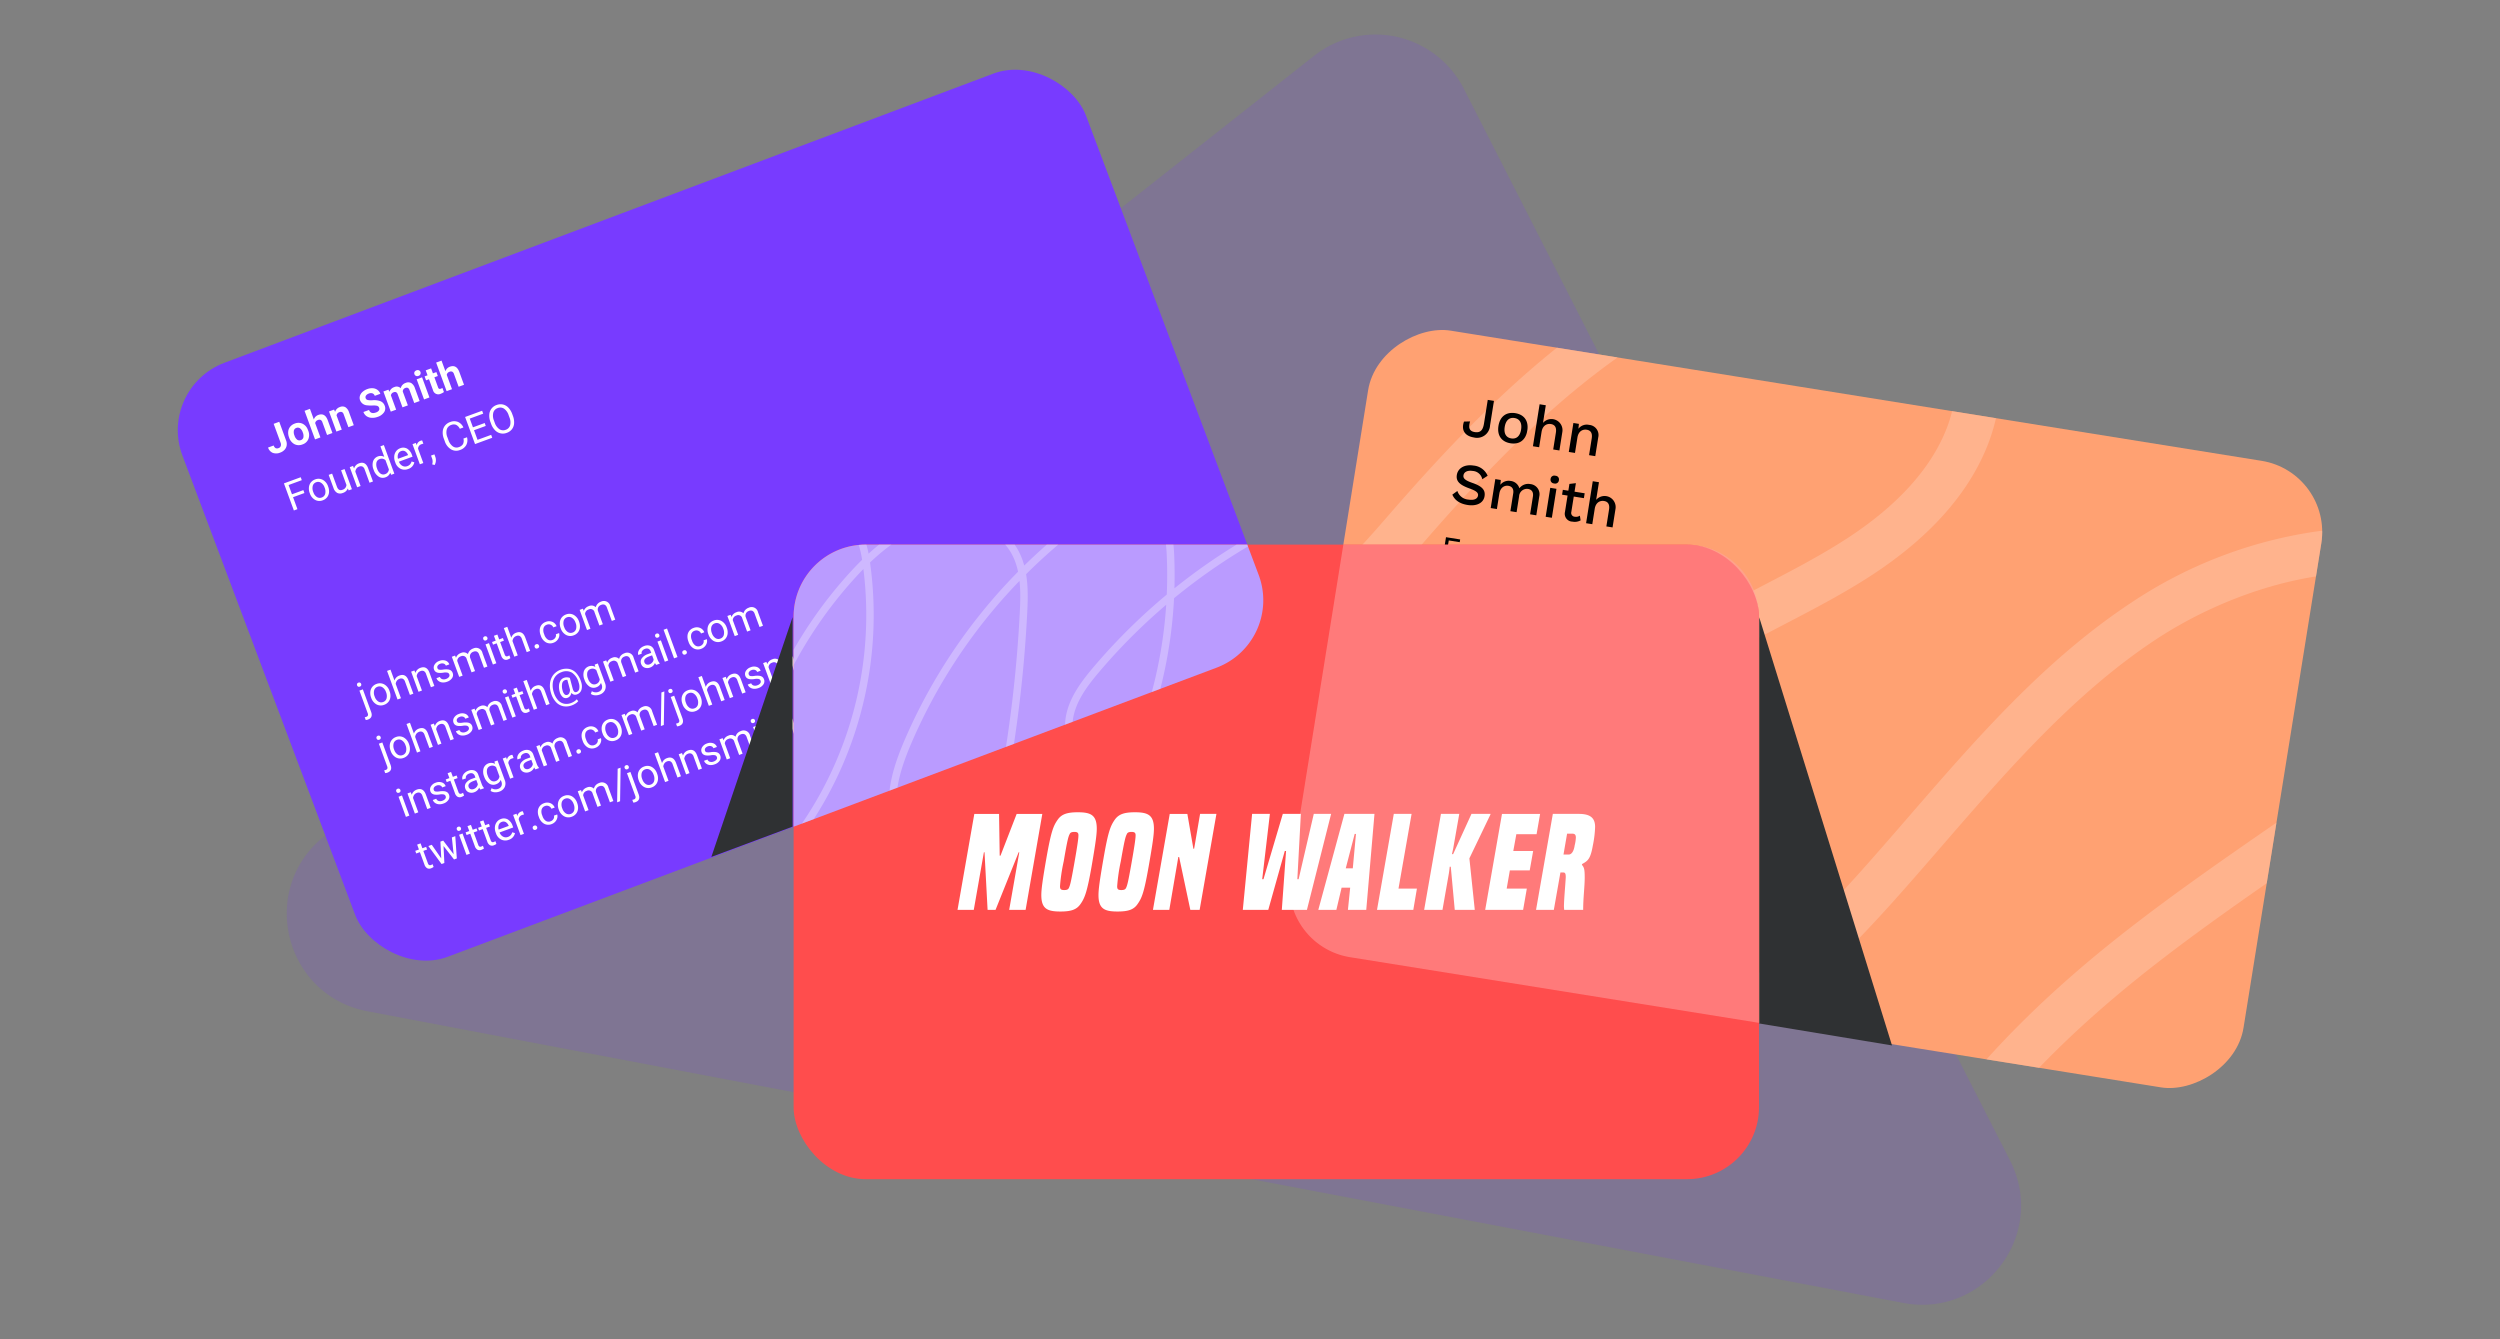 <svg id="b4c36f13-7c1e-444b-8d7b-adda575813a3" data-name="Warstwa 1" xmlns="http://www.w3.org/2000/svg" xmlns:xlink="http://www.w3.org/1999/xlink" viewBox="0 0 672 360"><rect x="0" y="0" width="672" height="360" fill="#808080" stroke="none"/><defs><clipPath id="ad13406c-0b31-4569-84bb-99b734026a75"><rect id="ba06a7be-84ee-46df-9f18-67468cbb9359" data-name="Rectangle" x="400.12" y="60.834" width="170.573" height="259.498" rx="19.362" transform="translate(220.293 639.644) rotate(-80.88)" fill="none"/></clipPath><clipPath id="ee604800-4c75-4897-ae14-293d65cb9a59"><path d="M213.322,165.753v56.47l113.701-42.754a19.362,19.362,0,0,0,11.308-24.937l-3.061-8.14H232.684A19.362,19.362,0,0,0,213.322,165.753Z" fill="none"/></clipPath></defs><rect x="-1" width="672" height="360" fill="none"/><path d="M540.306,311.961,393.459,23.828a26.639,26.639,0,0,0-40.228-8.822L87.251,224.74c-17.938,14.145-10.918,42.826,11.524,47.088l412.826,78.399C533.355,354.359,550.36,331.688,540.306,311.961Z" fill="#783bff" fill-rule="evenodd" opacity="0.15"/><g id="b4dccfac-3841-4752-a891-df019f145040" data-name="default"><rect id="fea5bfbf-6f3d-4031-a73a-e336201cd824" data-name="Rectangle" x="400.12" y="60.834" width="170.573" height="259.498" rx="19.362" transform="translate(220.293 639.644) rotate(-80.88)" fill="#ffa172"/></g><g opacity="0.56"><g clip-path="url(#ad13406c-0b31-4569-84bb-99b734026a75)"><path d="M509.065,350.481l-11.426-3.322c9.92-34.114,34.009-65.761,73.643-96.747,13.209-10.327,27.176-19.982,40.681-29.318,18.785-12.985,38.208-26.412,55.5-41.627,3.82-3.362,8.159-8.116,7.137-11.674-.51-1.779-2.462-3.617-5.966-5.622-29.462-16.852-66.507-5.244-89.276,9.815-21.935,14.51-39.832,35.167-57.139,55.143-4.282,4.942-8.709,10.052-13.141,15.005-38.939,43.526-65.479,54.608-84.25,59.401-16.892,4.312-31.02,1.912-39.777-6.766-11.403-11.299-11.423-30.881-.056-52.38A193.164,193.164,0,0,1,458.38,165.821c5.356-3.129,10.889-6.012,16.24-8.799,7.34-3.824,14.931-7.779,21.861-12.29,13.407-8.727,22.374-18.568,26.653-29.25,4.958-12.382,2.815-26.51-5.21-34.358-12.241-11.973-33.125-7.8-41.534-5.452-38.244,10.683-68.093,40.534-94.653,71.203-12.279,14.178-30.864,35.608-55.538,34.418-26.387-1.27-43.917-29.429-43.147-53.908.788-25.111,15.624-47.289,28.46-63.805A410.081,410.081,0,0,1,379.637-5.384c32.219-25.679,60.256-38.655,88.234-40.838l.925,11.864c-25.496,1.988-51.471,14.152-81.743,38.279a398.171,398.171,0,0,0-66.146,66.961c-22.331,28.731-25.605,45.488-25.963,56.876-.743,23.605,16.176,40.895,31.825,41.647,17.421.856,32.287-14.518,45.972-30.321,27.776-32.075,59.17-63.344,100.446-74.873,21.982-6.139,41.318-3.075,53.055,8.404,11.55,11.296,14.739,30.301,7.936,47.291-5.207,13-15.707,24.708-31.208,34.798-7.412,4.825-15.262,8.914-22.853,12.87-5.225,2.722-10.628,5.538-15.736,8.521a183.803,183.803,0,0,0-68.868,71.852c-13.017,24.621-4.889,35.591-2.089,38.367,7.935,7.862,22.542,5.199,28.458,3.689,32.623-8.329,58.995-34.199,78.325-55.805,4.368-4.883,8.764-9.957,13.015-14.863,17.833-20.582,36.273-41.865,59.568-57.275a120.657,120.657,0,0,1,49.808-19.194c19.161-2.606,37.122.498,51.942,8.975,4.038,2.31,9.62,6.136,11.494,12.667,3.316,11.546-7.244,20.838-10.714,23.891-17.814,15.674-37.528,29.302-56.592,42.483-13.366,9.239-27.185,18.792-40.119,28.904C541.011,289.181,518.263,318.848,509.065,350.481Z" fill="#ffc1a3"/></g></g><path id="e4cfb251-7a40-4e1f-b12b-c64852b1f575" data-name="JohnSmith" d="M396.181,117.591a3.499,3.499,0,0,0,4.34-3.205l1.053-6.632-1.666-.265L398.904,113.81c-.279,1.759-.921,2.583-2.493,2.333-1.432-.228-1.771-1.111-1.253-2.865l-1.635.044C392.744,115.513,393.643,117.188,396.181,117.591Zm9.839,1.563c2.429.386,4.117-.894,4.52-3.432s-.805-4.278-3.234-4.664-4.116.894-4.519,3.432S403.591,118.768,406.02,119.154Zm.208-1.308c-1.401-.223-2.039-1.329-1.76-3.089s1.229-2.614,2.63-2.391,2.055,1.332,1.776,3.091S407.629,118.068,406.228,117.846Zm7.492,2.371.653-4.11c.284-1.79,1.48-2.287,2.508-2.123.95.151,1.584.778,1.339,2.32l-.717,4.515,1.666.265.801-5.044a2.98,2.98,0,0,0-5.212-2.36l.754-4.748-1.666-.265-1.793,11.287Zm9.637,1.531.655-4.126c.284-1.79,1.478-2.271,2.506-2.108.95.151,1.584.778,1.34,2.32l-.717,4.515,1.666.265.801-5.044a2.73,2.73,0,0,0-2.467-3.361,2.805,2.805,0,0,0-2.864,1.046l.13-1.32-1.479-.235-1.236,7.784Zm-28.878,13.99c2.429.386,4.28-.517,4.572-2.354.262-1.65-.614-2.667-3.293-3.587-1.936-.675-2.505-1.212-2.374-2.037.138-.872,1.036-1.4,2.5-1.167a2.78,2.78,0,0,1,2.552,2.225l1.442-.936a4.533,4.533,0,0,0-3.779-2.739c-2.506-.398-4.224.766-4.501,2.509-.26,1.635.647,2.657,3.381,3.634,1.874.665,2.43,1.184,2.313,1.916-.151.95-1.135,1.32-2.599,1.088a3.353,3.353,0,0,1-2.951-2.32l-1.353.982C390.981,134.352,392.238,135.382,394.48,135.738Zm7.887,1.093.658-4.141c.277-1.744,1.476-2.256,2.41-2.107.919.146,1.522.768,1.319,2.045l-.759,4.78,1.666.265.673-4.235a2.109,2.109,0,0,1,2.395-2.014c.919.146,1.522.768,1.319,2.045l-.759,4.78,1.666.265.801-5.044a2.734,2.734,0,0,0-2.405-3.351,2.988,2.988,0,0,0-2.941,1.129,2.764,2.764,0,0,0-2.368-1.972,2.84,2.84,0,0,0-2.752,1.047l.127-1.304-1.479-.235-1.236,7.784Zm15.394-6.877a.989.989,0,0,0,1.271-.868.978.978,0,0,0-.942-1.203.99.99,0,0,0-1.284.85A1.001,1.001,0,0,0,417.76,129.954Zm-.619,9.223,1.236-7.784-1.666-.265-1.236,7.784Zm5.549,1.041a3.245,3.245,0,0,0,2.177-.341l-.196-1.276a1.798,1.798,0,0,1-1.34.298,1.022,1.022,0,0,1-.961-1.286l.658-4.141,2.725.433.208-1.308-2.725-.433.363-2.289-1.74.203-.289,1.821-1.479-.235-.208,1.308,1.479.235-.702,4.421A2.111,2.111,0,0,0,422.69,140.218Zm5.318.685.653-4.11c.284-1.79,1.48-2.287,2.508-2.124.95.151,1.584.778,1.34,2.32l-.717,4.515,1.666.265.801-5.044a2.98,2.98,0,0,0-5.212-2.36l.754-4.748-1.666-.265-1.793,11.287Z"/><path id="a3640a68-0dad-4cf9-a9ad-8bd0a007bedb" data-name="Founder,CEO" d="M388.704,149.804l.36-2.267,2.315.368.118-.743-2.315-.368.242-1.525,2.954.469.117-.735-3.808-.605-.837,5.269Zm5.648.979a2.104,2.104,0,1,0-1.658-2.392A1.891,1.891,0,0,0,394.352,150.783Zm.106-.671c-.719-.114-1.046-.682-.902-1.584s.63-1.34,1.349-1.226,1.054.683.91,1.585S395.177,150.226,394.459,150.112Zm4.38,1.383a1.492,1.492,0,0,0,1.529-.502l-.063.653.758.12.634-3.992-.854-.136-.342,2.156a1.089,1.089,0,0,1-1.31,1.036c-.503-.08-.787-.354-.669-1.097l.382-2.403-.854-.136-.417,2.627A1.324,1.324,0,0,0,398.839,151.495Zm4.404.618.336-2.116c.146-.918.758-1.165,1.285-1.081.487.077.812.399.687,1.19l-.368,2.315.854.136.411-2.587a1.4,1.4,0,0,0-1.265-1.723,1.439,1.439,0,0,0-1.468.536l.067-.677-.758-.12-.634,3.992Zm5.624.975a1.476,1.476,0,0,0,1.476-.584l-.066.726.75.119.919-5.788-.854-.136-.388,2.443a1.429,1.429,0,0,0-1.17-.931c-1.086-.172-1.895.493-2.103,1.802C407.224,152.041,407.781,152.916,408.867,153.088Zm.301-.656c-.687-.109-1.019-.694-.881-1.564s.634-1.315,1.321-1.206c.671.106,1.022.678.89,1.508l-.015.096C410.349,152.104,409.838,152.538,409.168,152.432Zm4.945,1.489a1.745,1.745,0,0,0,1.864-.653l-.664-.408a.968.968,0,0,1-1.092.383,1.117,1.117,0,0,1-.987-1.262l2.922.464a3.368,3.368,0,0,0,.102-.434,1.787,1.787,0,0,0-1.542-2.25,1.861,1.861,0,0,0-2.278,1.766A1.895,1.895,0,0,0,414.112,153.921Zm1.381-2.253-2.148-.341a1.087,1.087,0,0,1,2.148.341Zm2.352,2.764.336-2.116a1.082,1.082,0,0,1,1.196-1.038,1.066,1.066,0,0,1,.486.184l.26-.761a1.067,1.067,0,0,0-.426-.15,1.26,1.26,0,0,0-1.379.591l.033-.723-.727-.115-.634,3.992Zm2.421,1.612a1.554,1.554,0,0,0,1.169-1.28c.077-.487-.105-.884-.544-.954a.591.591,0,0,0-.701.494.527.527,0,0,0,.422.64.302.302,0,0,0,.234-.028l.037.022a1.28,1.28,0,0,1-.977.688Zm7.1-.018a2.186,2.186,0,0,0,2.414-1.131l-.771-.401a1.331,1.331,0,0,1-1.517.79c-.998-.159-1.481-.98-1.284-2.226.199-1.254.96-1.869,1.942-1.713a1.202,1.202,0,0,1,1.109,1.109l.863-.231a2.069,2.069,0,0,0-1.902-1.628,2.76,2.76,0,0,0-.854,5.43ZM434.58,157.09l.117-.735-3.074-.488.248-1.565,2.315.368.114-.719-2.315-.368.241-1.517,2.962.47.117-.735-3.816-.606-.837,5.269Zm3.325.61a2.76,2.76,0,1,0-2.052-3.109A2.452,2.452,0,0,0,437.905,157.7Zm.118-.743c-.99-.157-1.475-.971-1.276-2.224s.912-1.877,1.902-1.72c.998.159,1.483.972,1.284,2.226S439.021,157.116,438.023,156.957Z"/><path id="b3b02dad-55df-4553-acf0-e9d17b4ecdc5" data-name="johnsmith@gmail.com" d="M394.549,197.11a.527.527,0,0,0,.652-.445.58.58,0,0,0-1.142-.181A.529.529,0,0,0,394.549,197.11Zm-1.899,6.238a1.232,1.232,0,0,0,1.526-1.157l.69-4.343-.854-.136-.677,4.263c-.085.535-.338.683-.681.629a.982.982,0,0,1-.579-.321l-.261.662A1.49,1.49,0,0,0,392.65,203.349Zm4.651-.939a2.104,2.104,0,1,0-1.658-2.392A1.891,1.891,0,0,0,397.301,202.41Zm.106-.671c-.719-.114-1.046-.682-.903-1.584s.63-1.34,1.349-1.226,1.054.683.91,1.585S398.126,201.853,397.408,201.739Zm3.842,1.216.335-2.108c.146-.918.759-1.173,1.286-1.089.487.077.812.399.687,1.19l-.368,2.315.854.136.411-2.587a1.528,1.528,0,0,0-2.673-1.21l.387-2.435-.854-.136-.919,5.788Zm4.942.785.336-2.116c.146-.918.758-1.165,1.285-1.081.487.077.812.399.687,1.19l-.368,2.315.854.136.411-2.587a1.4,1.4,0,0,0-1.265-1.723,1.439,1.439,0,0,0-1.468.536l.067-.677-.758-.12-.634,3.992Zm5.52.959c1.102.175,1.82-.227,1.932-.929.105-.663-.247-1.071-1.356-1.46-.729-.255-.936-.443-.891-.731.039-.247.413-.434.908-.355a1.04,1.04,0,0,1,.954.847l.678-.351a1.629,1.629,0,0,0-1.533-1.169c-1.07-.17-1.77.325-1.873.971-.106.671.254,1.08,1.408,1.492.673.246.882.427.843.674-.043.271-.363.433-.93.343a1.241,1.241,0,0,1-1.132-.859l-.653.404A1.96,1.96,0,0,0,411.712,204.698Zm3.645.497.337-2.124c.142-.894.757-1.157,1.236-1.081.471.075.78.394.676,1.049l-.389,2.451.854.136.345-2.172a1.082,1.082,0,0,1,1.228-1.033c.471.075.78.394.676,1.049l-.389,2.451.854.136.411-2.587a1.402,1.402,0,0,0-1.233-1.718,1.533,1.533,0,0,0-1.508.579,1.417,1.417,0,0,0-1.214-1.012,1.456,1.456,0,0,0-1.411.537l.065-.669-.758-.12-.634,3.992Zm7.894-3.526a.507.507,0,0,0,.652-.445.502.502,0,0,0-.483-.617.508.508,0,0,0-.658.436A.514.514,0,0,0,423.252,201.669Zm-.317,4.73.634-3.992-.854-.136-.634,3.992Zm2.846.534a1.664,1.664,0,0,0,1.116-.175l-.101-.654a.922.922,0,0,1-.687.153.524.524,0,0,1-.493-.66l.337-2.124,1.397.222.106-.671-1.397-.222.186-1.174-.892.104-.148.934-.758-.12-.106.671.758.12-.36,2.267A1.082,1.082,0,0,0,425.78,206.933Zm2.727.351.335-2.108c.146-.918.759-1.173,1.286-1.089.487.077.812.399.687,1.19l-.368,2.315.854.136.411-2.587a1.528,1.528,0,0,0-2.673-1.21l.387-2.435-.854-.136-.919,5.788Zm6.974,2.679a3.101,3.101,0,0,0,2.092-.29l-.232-.446a2.607,2.607,0,0,1-1.771.226,2.673,2.673,0,0,1-2.293-3.237,2.792,2.792,0,0,1,3.427-2.509,2.505,2.505,0,0,1,2.28,3.112c-.167,1.054-.564,1.539-1.091,1.456-.431-.069-.476-.403-.352-.825l.713-2.375-.583-.093-.257.589a1.073,1.073,0,0,0-1.003-.847,1.951,1.951,0,0,0-2.183,1.839,1.423,1.423,0,0,0,1.09,1.794,1.567,1.567,0,0,0,1.465-.463.958.958,0,0,0,.869.867c.878.14,1.652-.507,1.867-1.856a3.01,3.01,0,0,0-2.734-3.708,3.367,3.367,0,0,0-4.083,2.929A3.159,3.159,0,0,0,435.481,209.963Zm.197-2.171c-.551-.087-.792-.527-.688-1.182.147-.926.711-1.385,1.414-1.273.695.11.823.589.657,1.169l-.139.461A1.08,1.08,0,0,1,435.678,207.793Zm5.961,3.337c1.158.184,2.129-.161,2.261-.992.101-.639-.309-1.097-1.115-1.225l-1.333-.212c-.303-.048-.473-.214-.434-.462a.423.423,0,0,1,.453-.378,2.842,2.842,0,0,0,.651.177c1.046.166,1.817-.26,1.947-1.074a1.23,1.23,0,0,0-.386-1.125c.163-.252.49-.356,1.007-.258l-.038-.685a1.09,1.09,0,0,0-1.314.7,2.507,2.507,0,0,0-.786-.256c-1.038-.165-1.817.26-1.947,1.074a1.221,1.221,0,0,0,.441,1.191.822.822,0,0,0-.75.7.854.854,0,0,0,.438.847.832.832,0,0,0-.832.654C439.808,210.397,440.322,210.92,441.64,211.13Zm.577-3.682a.771.771,0,1,1,.983-.622A.789.789,0,0,1,442.216,207.448Zm-.395,3.056c-.846-.135-1.219-.415-1.163-.766.042-.264.299-.386.786-.309l1.078.171c.527.084.67.262.63.517C443.101,210.429,442.635,210.633,441.821,210.504Zm3.82-.498.337-2.124c.142-.894.757-1.157,1.236-1.081.471.075.78.394.677,1.049l-.389,2.451.854.136.345-2.172a1.082,1.082,0,0,1,1.228-1.033c.471.075.78.394.676,1.049l-.389,2.451.854.136.411-2.587a1.402,1.402,0,0,0-1.233-1.718,1.533,1.533,0,0,0-1.508.579,1.418,1.418,0,0,0-1.214-1.012,1.456,1.456,0,0,0-1.411.537l.065-.669-.758-.12-.634,3.992Zm9.903,1.655a1.255,1.255,0,0,0,.51-.017l.147-.566a1.17,1.17,0,0,1-.3-.015c-.215-.034-.28-.143-.248-.342l.286-1.804c.152-.958-.462-1.522-1.46-1.681a1.628,1.628,0,0,0-1.841.772l.607.457a1.001,1.001,0,0,1,1.144-.555.75.75,0,0,1,.689.92l-.033.208-1.043.023c-1.075.018-1.658.392-1.756,1.006-.11.695.385,1.133,1.135,1.253a1.586,1.586,0,0,0,1.444-.385C454.843,211.385,455.113,211.591,455.544,211.66Zm-1.877-.961c-.375-.06-.573-.255-.526-.55.051-.319.351-.46.911-.477l.898-.037-.076.479C454.797,210.592,454.202,210.784,453.667,210.699Zm4.419-3.497a.507.507,0,0,0,.652-.445.502.502,0,0,0-.483-.617.508.508,0,0,0-.658.436A.513.513,0,0,0,458.086,207.202Zm-.317,4.73.634-3.992-.854-.136-.634,3.992Zm2.335.453a1.603,1.603,0,0,0,.684-.03l.205-.671a1.28,1.28,0,0,1-.543.02c-.319-.051-.394-.202-.332-.593l.734-4.623-.854-.136-.753,4.742C459.121,211.868,459.392,212.271,460.103,212.384Zm1.908.303a.56.56,0,0,0,.691-.488.554.554,0,0,0-.507-.67.561.561,0,0,0-.698.478A.567.567,0,0,0,462.011,212.687Zm3.521.559a1.7,1.7,0,0,0,1.938-.912l-.741-.388a.919.919,0,0,1-1.105.619c-.703-.112-1.048-.666-.905-1.568s.638-1.339,1.349-1.226a.916.916,0,0,1,.814.907l.849-.193a1.696,1.696,0,0,0-1.555-1.393,2.103,2.103,0,0,0-.643,4.154Zm4.503.715a2.104,2.104,0,1,0-1.658-2.392A1.891,1.891,0,0,0,470.035,213.962Zm.106-.671c-.719-.114-1.046-.682-.902-1.584s.63-1.34,1.349-1.226,1.054.683.91,1.585S470.86,213.405,470.141,213.291Zm3.842,1.216.337-2.124c.142-.894.757-1.157,1.236-1.081.471.075.78.394.676,1.049l-.389,2.451.854.136.345-2.172a1.082,1.082,0,0,1,1.228-1.033c.471.075.78.394.676,1.049l-.389,2.451.854.136.411-2.587a1.402,1.402,0,0,0-1.233-1.718,1.532,1.532,0,0,0-1.508.579,1.417,1.417,0,0,0-1.214-1.011,1.456,1.456,0,0,0-1.411.537l.065-.669-.758-.12-.634,3.992Z"/><path id="ab739159-9f1e-4c04-8354-c4b33449a3aa" data-name="johnsmith" d="M392.584,209.486a.527.527,0,0,0,.652-.445.58.58,0,0,0-1.142-.181A.529.529,0,0,0,392.584,209.486Zm-1.899,6.238a1.232,1.232,0,0,0,1.526-1.157l.69-4.343-.854-.136-.677,4.263c-.085.535-.338.683-.681.628a.982.982,0,0,1-.579-.321l-.261.662A1.49,1.49,0,0,0,390.684,215.724Zm4.651-.939a2.104,2.104,0,1,0-1.658-2.392A1.891,1.891,0,0,0,395.336,214.785Zm.106-.671c-.719-.114-1.046-.682-.902-1.584s.63-1.34,1.349-1.226,1.054.683.91,1.585S396.161,214.228,395.442,214.114Zm3.842,1.216.335-2.108c.146-.918.759-1.173,1.286-1.089.487.077.812.399.687,1.19l-.368,2.315.854.136.411-2.587a1.528,1.528,0,0,0-2.673-1.21l.387-2.435-.854-.136-.919,5.788Zm4.942.785.336-2.116c.146-.918.758-1.165,1.285-1.081.487.077.812.399.687,1.19l-.368,2.315.854.136.411-2.587a1.4,1.4,0,0,0-1.265-1.723,1.439,1.439,0,0,0-1.468.536l.067-.677-.758-.12-.634,3.992Zm5.52.959c1.102.175,1.82-.227,1.932-.929.105-.663-.247-1.071-1.356-1.46-.729-.255-.936-.443-.891-.731.039-.247.413-.434.908-.355a1.04,1.04,0,0,1,.954.847l.678-.351a1.629,1.629,0,0,0-1.533-1.169c-1.07-.17-1.77.325-1.873.971-.106.671.254,1.08,1.408,1.492.673.246.882.426.843.674-.043.272-.363.433-.93.343a1.24,1.24,0,0,1-1.132-.859l-.653.404A1.96,1.96,0,0,0,409.747,217.073Zm3.645.497.337-2.124c.142-.894.757-1.157,1.236-1.081.471.075.78.394.676,1.049l-.389,2.451.854.136.345-2.172a1.082,1.082,0,0,1,1.228-1.033c.471.075.78.394.677,1.049l-.389,2.451.854.136.411-2.587a1.402,1.402,0,0,0-1.233-1.718,1.532,1.532,0,0,0-1.508.579,1.418,1.418,0,0,0-1.214-1.011,1.457,1.457,0,0,0-1.411.537l.065-.669-.758-.12-.634,3.992Zm7.894-3.526a.507.507,0,0,0,.652-.445.502.502,0,0,0-.483-.617.508.508,0,0,0-.659.436A.514.514,0,0,0,421.286,214.044Zm-.317,4.73.634-3.992-.854-.136-.634,3.992Zm2.846.534a1.664,1.664,0,0,0,1.116-.175l-.101-.654a.922.922,0,0,1-.687.153.524.524,0,0,1-.493-.659l.337-2.124,1.397.222.107-.671-1.397-.222.186-1.174-.892.104-.148.934-.758-.12-.106.671.758.12-.36,2.268A1.082,1.082,0,0,0,423.814,219.308Zm2.727.351.335-2.108c.146-.918.759-1.173,1.286-1.089.487.077.812.399.687,1.19l-.368,2.315.854.136.411-2.587a1.528,1.528,0,0,0-2.673-1.21l.387-2.435-.854-.136-.919,5.788Z"/><path id="e87d072f-4f62-4d9d-a7c2-53c7fe3282c0" data-name="johnsmith" d="M390.618,221.861a.527.527,0,0,0,.652-.445.58.58,0,0,0-1.142-.181A.529.529,0,0,0,390.618,221.861Zm-1.899,6.238a1.232,1.232,0,0,0,1.526-1.157l.69-4.343-.854-.136-.677,4.263c-.085.535-.338.683-.681.629a.982.982,0,0,1-.579-.321l-.261.662A1.49,1.49,0,0,0,388.719,228.099Zm4.651-.939a2.104,2.104,0,1,0-1.658-2.392A1.891,1.891,0,0,0,393.37,227.16Zm.107-.671c-.719-.114-1.046-.682-.903-1.584s.63-1.341,1.349-1.226,1.054.683.911,1.585S394.195,226.603,393.477,226.489Zm3.842,1.216.335-2.108c.146-.918.759-1.173,1.286-1.089.487.077.812.399.687,1.19l-.368,2.315.854.136.411-2.587a1.528,1.528,0,0,0-2.673-1.21l.387-2.435-.854-.136-.919,5.788Zm4.942.785.336-2.116c.146-.918.758-1.165,1.285-1.081.487.077.812.399.687,1.19l-.368,2.315.854.136.411-2.587a1.4,1.4,0,0,0-1.265-1.723,1.439,1.439,0,0,0-1.468.536l.067-.677-.758-.12-.634,3.992Zm5.52.959c1.102.175,1.82-.227,1.932-.929.105-.663-.247-1.071-1.356-1.46-.729-.255-.936-.443-.891-.731.039-.248.413-.434.908-.355a1.04,1.04,0,0,1,.954.847l.678-.351a1.629,1.629,0,0,0-1.533-1.169c-1.07-.17-1.77.325-1.873.971-.106.671.254,1.08,1.408,1.492.673.246.882.426.842.674-.043.272-.363.433-.93.343a1.241,1.241,0,0,1-1.132-.859l-.653.404A1.96,1.96,0,0,0,407.781,229.449Zm3.645.497.337-2.124c.142-.894.757-1.157,1.236-1.081.471.075.78.394.676,1.049l-.389,2.451.854.136.345-2.172a1.082,1.082,0,0,1,1.228-1.033c.471.075.78.394.676,1.049l-.389,2.451.854.136.411-2.587a1.402,1.402,0,0,0-1.233-1.718,1.533,1.533,0,0,0-1.508.579,1.418,1.418,0,0,0-1.214-1.011,1.456,1.456,0,0,0-1.411.537l.065-.669-.758-.12-.634,3.992Zm7.894-3.526a.507.507,0,0,0,.652-.445.502.502,0,0,0-.483-.617.508.508,0,0,0-.658.436A.513.513,0,0,0,419.321,226.419Zm-.317,4.73.634-3.992-.854-.136-.634,3.992Zm2.845.534a1.664,1.664,0,0,0,1.116-.175l-.101-.654a.922.922,0,0,1-.687.153.524.524,0,0,1-.493-.659l.337-2.124,1.397.222.106-.671-1.397-.222.186-1.174-.892.104-.148.934-.758-.12-.106.671.758.12-.36,2.267A1.082,1.082,0,0,0,421.849,231.683Zm2.727.351.335-2.108c.146-.918.759-1.173,1.286-1.089.487.077.812.399.687,1.19l-.368,2.315.854.136.411-2.587a1.528,1.528,0,0,0-2.673-1.21l.387-2.435-.854-.136-.919,5.788Z"/><path id="eb9ae047-0899-46cf-bca7-a9554481b0b3" data-name="johnsmith.com" d="M388.653,234.236a.527.527,0,0,0,.652-.445.58.58,0,0,0-1.142-.181A.529.529,0,0,0,388.653,234.236Zm-1.899,6.238a1.232,1.232,0,0,0,1.526-1.157l.69-4.343-.854-.136-.677,4.263c-.085.535-.338.683-.681.628a.982.982,0,0,1-.579-.321l-.261.662A1.49,1.49,0,0,0,386.753,240.474Zm4.651-.939a2.104,2.104,0,1,0-1.658-2.392A1.891,1.891,0,0,0,391.405,239.535Zm.106-.671c-.719-.114-1.046-.682-.903-1.584s.63-1.34,1.349-1.226,1.054.683.911,1.585S392.23,238.978,391.511,238.864Zm3.842,1.216.335-2.108c.146-.918.759-1.173,1.286-1.089.487.077.812.399.687,1.19l-.368,2.315.854.136.411-2.587a1.528,1.528,0,0,0-2.673-1.21l.387-2.435-.854-.136-.919,5.788Zm4.942.785.336-2.116c.146-.918.758-1.165,1.285-1.081.487.077.812.399.687,1.19l-.368,2.315.854.136.411-2.587a1.4,1.4,0,0,0-1.265-1.723,1.439,1.439,0,0,0-1.468.536l.067-.677-.758-.12-.634,3.992Zm5.52.959c1.102.175,1.82-.227,1.932-.929.105-.663-.247-1.071-1.356-1.46-.729-.255-.936-.443-.891-.731.039-.247.413-.434.908-.355a1.04,1.04,0,0,1,.954.847l.678-.351a1.629,1.629,0,0,0-1.533-1.169c-1.07-.17-1.77.325-1.873.971-.106.671.254,1.08,1.408,1.492.673.246.882.426.842.674-.043.271-.363.433-.93.343a1.241,1.241,0,0,1-1.132-.859l-.653.404A1.96,1.96,0,0,0,405.816,241.824Zm3.645.497.337-2.124c.142-.894.757-1.157,1.236-1.081.471.075.78.394.677,1.049l-.389,2.451.854.136.345-2.172a1.082,1.082,0,0,1,1.228-1.033c.471.075.78.394.676,1.049l-.389,2.451.854.136.411-2.587a1.402,1.402,0,0,0-1.233-1.718,1.532,1.532,0,0,0-1.508.579,1.417,1.417,0,0,0-1.214-1.011,1.456,1.456,0,0,0-1.411.537l.065-.669-.758-.12-.634,3.992Zm7.894-3.526a.507.507,0,0,0,.652-.445.502.502,0,0,0-.483-.617.508.508,0,0,0-.658.436A.513.513,0,0,0,417.355,238.794Zm-.317,4.73.634-3.992-.854-.136-.634,3.992Zm2.846.534A1.664,1.664,0,0,0,421,243.883l-.101-.654a.922.922,0,0,1-.687.153.524.524,0,0,1-.493-.659l.337-2.124,1.397.222.106-.671-1.397-.222.186-1.174-.892.104-.148.934-.758-.12-.106.671.758.12-.36,2.268A1.082,1.082,0,0,0,419.883,244.058Zm2.727.351.335-2.108c.146-.918.759-1.173,1.286-1.089.487.077.812.399.687,1.19l-.368,2.315.854.136.411-2.587a1.528,1.528,0,0,0-2.673-1.21l.387-2.435-.854-.136-.919,5.788Zm4.506.798a.56.56,0,0,0,.691-.488.554.554,0,0,0-.507-.67.561.561,0,0,0-.698.478A.567.567,0,0,0,427.117,245.207Zm3.521.559a1.7,1.7,0,0,0,1.937-.912l-.741-.388a.919.919,0,0,1-1.105.619c-.703-.112-1.048-.666-.905-1.568s.638-1.339,1.349-1.226a.916.916,0,0,1,.814.907l.849-.193a1.695,1.695,0,0,0-1.555-1.393,2.103,2.103,0,0,0-.643,4.154Zm4.503.715a2.104,2.104,0,1,0-1.658-2.392A1.891,1.891,0,0,0,435.141,246.481Zm.106-.671c-.719-.114-1.046-.682-.902-1.584s.63-1.34,1.349-1.226,1.054.683.91,1.585S435.966,245.925,435.247,245.811Zm3.842,1.216.337-2.124c.142-.894.757-1.157,1.236-1.081.471.075.78.394.677,1.049l-.389,2.451.854.136.345-2.172a1.082,1.082,0,0,1,1.228-1.033c.471.075.78.394.676,1.049l-.389,2.451.854.136.411-2.587a1.402,1.402,0,0,0-1.233-1.718,1.533,1.533,0,0,0-1.508.579,1.417,1.417,0,0,0-1.214-1.011,1.456,1.456,0,0,0-1.411.537l.065-.669-.758-.12-.634,3.992Z"/><g id="ff7a0205-e0d6-41f2-a461-65ae475b250e" data-name="email"><g id="bc34c90e-4345-4017-bc14-7b94ba1c2b64" data-name="Shape" opacity="0.44"><path d="M387.774,195.085l-6.707-1.065a.853.853,0,0,0-.969.716l-.812,5.089a.856.856,0,0,0,.704.981l6.707,1.065a.856.856,0,0,0,.973-.715l.808-5.09A.856.856,0,0,0,387.774,195.085Zm-.232,1.717-3.756,1.742-3.031-2.82.145-.912,3.031,2.82,3.756-1.742-.145.912Z"/></g></g><g id="ef7618cd-f6ab-455e-8ad2-b9a1b8b415ba" data-name="instagram"><g id="f37344a6-1a04-43c6-88f1-e0612417f652" data-name="Shape" opacity="0.44"><path d="M382.582,206.129c-1.138-.181-1.282-.199-1.732-.249a3.119,3.119,0,0,0-1.048.033,2.171,2.171,0,0,0-1.421,1.031,3.118,3.118,0,0,0-.356.987c-.091.444-.119.586-.3,1.724s-.199,1.282-.249,1.732a3.117,3.117,0,0,0,.033,1.048,2.17,2.17,0,0,0,1.031,1.421,3.116,3.116,0,0,0,.987.356c.444.091.586.119,1.724.3s1.282.199,1.732.249a3.12,3.12,0,0,0,1.048-.033,2.17,2.17,0,0,0,1.421-1.031,3.116,3.116,0,0,0,.356-.987c.091-.444.119-.586.3-1.724s.199-1.282.249-1.732a3.119,3.119,0,0,0-.033-1.048,2.171,2.171,0,0,0-1.031-1.421,3.116,3.116,0,0,0-.987-.356C383.863,206.337,383.721,206.31,382.582,206.129Zm-.12.755c1.119.178,1.251.203,1.69.293a2.352,2.352,0,0,1,.755.268,1.405,1.405,0,0,1,.669.922,2.348,2.348,0,0,1,.021.801c-.05.445-.067.578-.245,1.698s-.203,1.251-.293,1.69a2.351,2.351,0,0,1-.268.755,1.404,1.404,0,0,1-.922.669,2.345,2.345,0,0,1-.801.021c-.445-.05-.578-.067-1.698-.244s-1.251-.203-1.69-.293a2.349,2.349,0,0,1-.755-.268,1.405,1.405,0,0,1-.669-.922,2.347,2.347,0,0,1-.021-.801c.05-.445.067-.578.245-1.698s.203-1.251.293-1.69a2.351,2.351,0,0,1,.268-.755,1.405,1.405,0,0,1,.922-.669,2.348,2.348,0,0,1,.801-.021c.445.05.578.067,1.698.245Zm-.204,1.284a2.179,2.179,0,1,0,1.811,2.494A2.179,2.179,0,0,0,382.258,208.168Zm-.564,3.55a1.415,1.415,0,1,1,1.619-1.175A1.415,1.415,0,0,1,381.695,211.718Zm3.318-3.2a.509.509,0,1,0-.583.423A.509.509,0,0,0,385.012,208.518Z"/></g></g><g id="bbf2ccf3-e16e-4060-860c-88261f857c85" data-name="twitter"><path id="bdf88654-8fc8-4cfe-a6a2-bbc3fe5b7b8d" data-name="Path" d="M384.566,220.694a3.482,3.482,0,0,1-1.031.114,1.746,1.746,0,0,0,.907-.831,3.488,3.488,0,0,1-1.158.244,1.743,1.743,0,0,0-3.18,1.103,4.945,4.945,0,0,1-3.26-2.36,1.743,1.743,0,0,0,.168,2.38,1.735,1.735,0,0,1-.745-.339l-.004.022a1.742,1.742,0,0,0,1.112,1.905,1.745,1.745,0,0,1-.781-.094,1.743,1.743,0,0,0,1.417,1.449,3.517,3.517,0,0,1-2.659.308,4.953,4.953,0,0,0,8.184-2.924q.018-.111.03-.223a3.538,3.538,0,0,0,1-.754" opacity="0.44"/></g><g id="a5951ba4-eead-41da-9616-f70560e13088" data-name="public-24px"><g id="f7b03e3d-7e66-4562-bf10-47aec3a76cce" data-name="Shape" opacity="0.44"><path d="M378.651,230.879a4.244,4.244,0,1,0,3.526,4.857A4.246,4.246,0,0,0,378.651,230.879Zm-1.613,7.449a3.39,3.39,0,0,1-2.406-3.79,3.443,3.443,0,0,1,.207-.736l1.689,2.327-.067.419a.851.851,0,0,0,.705.972Zm3.061-.605a.842.842,0,0,0-.704-.709l-.419-.067.2-1.258a.425.425,0,0,0-.352-.486l-2.515-.4.133-.838.838.133a.426.426,0,0,0,.486-.353l.133-.838.838.133a.851.851,0,0,0,.971-.705l.027-.172a3.388,3.388,0,0,1,.363,5.558Z"/></g></g><g id="b801ee17-16ac-4faf-b44d-7dfbcacc0f7b" data-name="default"><rect id="aad3db44-fe73-4632-8752-26bda7315e28" data-name="Rectangle" x="63.933" y="53.205" width="259.498" height="170.573" rx="19.362" transform="matrix(0.936, -0.352, 0.352, 0.936, -36.351, 77.029)" fill="#783bff"/></g><g id="ff4fb444-4f8b-4ab0-96f5-57b54fcd7fc6" data-name="Card10"><path id="b9a36313-bbfc-43a5-9a52-a04209f10b22" data-name="JohnSmith" d="M75.329,121.655a2.888,2.888,0,0,0,1.159-.754,2.224,2.224,0,0,0,.566-1.141,2.568,2.568,0,0,0-.143-1.341h0l-1.849-5.043-1.501.55,1.849,5.043a1.328,1.328,0,0,1,.053.934.916.916,0,0,1-.577.546.959.959,0,0,1-.804.005,1.248,1.248,0,0,1-.515-.708h0l-1.511.554a2.275,2.275,0,0,0,1.255,1.427A2.746,2.746,0,0,0,75.329,121.655Zm5.973-2.19a2.574,2.574,0,0,0,1.59-1.437,3.014,3.014,0,0,0-.037-2.254h0l-.146-.367a2.866,2.866,0,0,0-1.441-1.538,2.625,2.625,0,0,0-2.034-.015,2.775,2.775,0,0,0-1.227.841,2.418,2.418,0,0,0-.535,1.303,3.419,3.419,0,0,0,.216,1.55h0l.024.065a3.067,3.067,0,0,0,1.446,1.785A2.587,2.587,0,0,0,81.302,119.465Zm-.427-1.166a1.02,1.02,0,0,1-.98-.103,2.15,2.15,0,0,1-.722-1.072,2.391,2.391,0,0,1-.178-1.385,1.006,1.006,0,0,1,.669-.714,1.022,1.022,0,0,1,.983.111,2.127,2.127,0,0,1,.724,1.062,2.35,2.35,0,0,1,.177,1.396A1.022,1.022,0,0,1,80.875,118.299Zm5.253-.717-1.41-3.847a1.048,1.048,0,0,1,.741-.828.914.914,0,0,1,.747-.021,1.071,1.071,0,0,1,.452.615h0l1.256,3.427,1.446-.53-1.271-3.467q-.775-2.037-2.536-1.391a1.922,1.922,0,0,0-1.193,1.22h0l-1.049-2.862-1.446.53,2.817,7.684Zm5.738-2.104-1.399-3.817a1.06,1.06,0,0,1,.725-.856.954.954,0,0,1,.742-.036.999.999,0,0,1,.445.595h0l1.269,3.462,1.446-.53-1.282-3.497a2.511,2.511,0,0,0-.984-1.353,1.673,1.673,0,0,0-1.466-.036,2.013,2.013,0,0,0-1.29,1.296h0l-.274-.609-1.361.499,1.984,5.413Zm9.647-3.423a3.337,3.337,0,0,0,1.729-1.244,1.867,1.867,0,0,0,.172-1.746,2.026,2.026,0,0,0-1.106-1.206,4.846,4.846,0,0,0-2.216-.272,4.302,4.302,0,0,1-1.218-.064.749.749,0,0,1-.576-.464.781.781,0,0,1,.081-.725,1.475,1.475,0,0,1,.77-.546,1.38,1.38,0,0,1,.987-.047,1.046,1.046,0,0,1,.6.662h0l1.501-.55a2.224,2.224,0,0,0-.767-1.047,2.359,2.359,0,0,0-1.241-.45,3.487,3.487,0,0,0-1.494.227,3.83,3.83,0,0,0-1.303.773,2.312,2.312,0,0,0-.691,1.073,1.874,1.874,0,0,0,.053,1.175,2.151,2.151,0,0,0,1.903,1.351,8.156,8.156,0,0,0,1.418.045,4.194,4.194,0,0,1,1.257.084.82.82,0,0,1,.539.543.754.754,0,0,1-.077.718,1.493,1.493,0,0,1-.756.524q-1.441.528-1.883-.677h0l-1.506.552a2.299,2.299,0,0,0,.818,1.108,2.58,2.58,0,0,0,1.362.457A3.961,3.961,0,0,0,101.514,112.055Zm4.971-1.936-1.403-3.827a.998.998,0,0,1,.704-.837.858.858,0,0,1,.707-.021,1.084,1.084,0,0,1,.434.613h0l1.264,3.447,1.446-.53-1.368-3.715a.961.961,0,0,1,.673-.951.85.85,0,0,1,.713-.02,1.098,1.098,0,0,1,.427.607h0l1.265,3.452,1.451-.532-1.267-3.457a2.51,2.51,0,0,0-.996-1.386,1.72,1.72,0,0,0-1.499-.032,1.98,1.98,0,0,0-1.323,1.422,1.538,1.538,0,0,0-1.738-.299,2.026,2.026,0,0,0-1.297,1.276h0l-.267-.589-1.356.497L105.04,110.65Zm6.002-9.079a.875.875,0,0,0,.511-.426.814.814,0,0,0-.392-1.077.999.999,0,0,0-1.183.434.817.817,0,0,0,.399,1.074A.875.875,0,0,0,112.487,101.041Zm2.948,5.798-1.984-5.413L112,101.957l1.984,5.413Zm3.063-1.01a3.17,3.17,0,0,0,.828-.451h0l-.402-1.096a2.457,2.457,0,0,1-.412.191.616.616,0,0,1-.488.031.687.687,0,0,1-.273-.388h0l-.99-2.702.926-.339-.389-1.061-.926.339-.488-1.331-1.446.53.488,1.331-.79.29.389,1.061.79-.29,1.069,2.917A1.47,1.47,0,0,0,118.499,105.829Zm3-1.213-1.41-3.847a1.048,1.048,0,0,1,.741-.828.914.914,0,0,1,.747-.021,1.071,1.071,0,0,1,.452.615h0l1.256,3.427,1.446-.53-1.271-3.467q-.775-2.037-2.536-1.391a1.922,1.922,0,0,0-1.193,1.22h0l-1.049-2.862-1.446.53,2.817,7.684Z" fill="#fff"/><path id="a5e65b20-33da-4168-b7c5-dbb75e467b1a" data-name="Founder,CEO" d="M79.951,136.866l-1.179-3.217,3.057-1.121-.288-.785-3.057,1.121-.913-2.491L81.123,129.07l-.29-.79-4.513,1.654,2.67,7.284Zm6.816-2.385a2.553,2.553,0,0,0,1.165-.824,2.447,2.447,0,0,0,.507-1.295,3.436,3.436,0,0,0-.217-1.529h0l-.024-.065a3.136,3.136,0,0,0-1.429-1.786,2.431,2.431,0,0,0-2.069-.11,2.524,2.524,0,0,0-1.147.812,2.485,2.485,0,0,0-.511,1.3,3.407,3.407,0,0,0,.212,1.546h0l.024.065a3.121,3.121,0,0,0,1.426,1.776A2.425,2.425,0,0,0,86.767,134.481Zm-.277-.755a1.424,1.424,0,0,1-1.318-.135,2.466,2.466,0,0,1-.948-1.293,2.677,2.677,0,0,1-.152-1.715,1.415,1.415,0,0,1,.906-.951,1.431,1.431,0,0,1,1.326.141,2.462,2.462,0,0,1,.952,1.288,2.697,2.697,0,0,1,.152,1.701A1.415,1.415,0,0,1,86.49,133.725Zm5.655-1.216a2.094,2.094,0,0,0,1.353-1.217h0l.216.528.88-.323-1.984-5.413-.926.339,1.443,3.937a1.476,1.476,0,0,1-1.121,1.308q-1.001.367-1.452-.864h0l-1.282-3.497-.925.339,1.291,3.522a2.318,2.318,0,0,0,1.003,1.321A1.793,1.793,0,0,0,92.145,132.509Zm4.781-1.866-1.414-3.857a1.738,1.738,0,0,1,.299-.825,1.423,1.423,0,0,1,.702-.53,1.143,1.143,0,0,1,.921-.02,1.327,1.327,0,0,1,.585.767h0l1.313,3.582.925-.339-1.311-3.577q-.725-1.931-2.441-1.302a2.101,2.101,0,0,0-1.335,1.375h0l-.28-.669-.875.321,1.984,5.413Zm6.666-2.33a2.007,2.007,0,0,0,1.296-1.247h0l.258.564.85-.312-2.817-7.684-.926.339,1.034,2.822a2.139,2.139,0,0,0-3.012,1.226,3.378,3.378,0,0,0,.144,2.22h0l.026.07a3.416,3.416,0,0,0,1.33,1.794A1.969,1.969,0,0,0,103.592,128.313Zm-.058-.87a1.309,1.309,0,0,1-1.241-.135,2.557,2.557,0,0,1-.908-1.302,2.816,2.816,0,0,1-.19-1.695,1.315,1.315,0,0,1,.868-.914,1.449,1.449,0,0,1,1.556.298h0l.911,2.486A1.438,1.438,0,0,1,103.534,127.443Zm6.181-1.375a2.421,2.421,0,0,0,1.658-1.794h0l-.727-.233a2.223,2.223,0,0,1-.401.749,1.717,1.717,0,0,1-.757.504,1.566,1.566,0,0,1-1.319-.075,2.049,2.049,0,0,1-.942-1.122h0l3.667-1.344-.141-.385a3.207,3.207,0,0,0-1.315-1.777,2.159,2.159,0,0,0-1.896-.094,2.305,2.305,0,0,0-1.067.797,2.556,2.556,0,0,0-.497,1.306,3.458,3.458,0,0,0,.22,1.551h0l.062.17a2.858,2.858,0,0,0,1.399,1.681A2.519,2.519,0,0,0,109.716,126.068Zm-.025-3.737-2.712.994a2.111,2.111,0,0,1,.051-1.316,1.315,1.315,0,0,1,.791-.753,1.238,1.238,0,0,1,1.063.05,1.878,1.878,0,0,1,.781.954h0Zm4.096,2.131-1.409-3.842a1.299,1.299,0,0,1,.951-1.228,2.958,2.958,0,0,1,.468-.132h0l-.315-.861a1.007,1.007,0,0,0-.436.08,1.535,1.535,0,0,0-1.025,1.199h0l-.244-.62-.901.33,1.984,5.413Zm3.043.53a2.519,2.519,0,0,0,.326-1.039,2.427,2.427,0,0,0-.123-1.101h0l-.266-.725-.905.332.306.836a2.572,2.572,0,0,1,.005,1.531h0Zm6.824-4.034a2.977,2.977,0,0,0,1.678-1.327,2.854,2.854,0,0,0,.199-2.096h0l-.966.354a2.144,2.144,0,0,1-.105,1.471,1.969,1.969,0,0,1-1.095.813,1.705,1.705,0,0,1-1.643-.192,3.418,3.418,0,0,1-1.187-1.705h0l-.259-.705a3.324,3.324,0,0,1-.187-2.128,1.831,1.831,0,0,1,1.194-1.21,1.752,1.752,0,0,1,1.311-.038,2.219,2.219,0,0,1,1.005,1.062h0l.966-.354a2.888,2.888,0,0,0-1.473-1.495,2.803,2.803,0,0,0-2.099.034,3.049,3.049,0,0,0-1.39.978,2.885,2.885,0,0,0-.594,1.56,4.419,4.419,0,0,0,.292,1.919h0l.257.7a3.966,3.966,0,0,0,1.686,2.191A2.734,2.734,0,0,0,123.654,120.959Zm8.663-3.289-.288-.785-3.667,1.344-.946-2.582,3.157-1.157-.288-.785-3.157,1.157L126.27,112.52l3.617-1.326-.29-.79-4.578,1.678,2.67,7.284Zm3.914-1.321a2.991,2.991,0,0,0,1.387-.985,2.906,2.906,0,0,0,.574-1.592,4.797,4.797,0,0,0-.325-2.001h0l-.169-.46a4.822,4.822,0,0,0-1.045-1.737,2.901,2.901,0,0,0-1.478-.849,3.007,3.007,0,0,0-1.698.143,2.877,2.877,0,0,0-1.953,2.6,4.742,4.742,0,0,0,.315,1.99h0l.193.525a4.605,4.605,0,0,0,1.043,1.675,2.894,2.894,0,0,0,3.156.69Zm-.299-.816a1.816,1.816,0,0,1-1.716-.185,3.483,3.483,0,0,1-1.251-1.78h0l-.196-.535a3.407,3.407,0,0,1-.167-2.121,1.808,1.808,0,0,1,1.179-1.218,1.828,1.828,0,0,1,1.71.159,3.478,3.478,0,0,1,1.249,1.798h0l.198.54a3.464,3.464,0,0,1,.187,2.136A1.808,1.808,0,0,1,135.932,115.532Z" fill="#fff"/><path id="a8ef9cf1-ef38-480a-830f-b57ede7798e0" data-name="johnsmith.com" d="M96.722,184.565a.569.569,0,0,0,.355-.3.563.563,0,0,0,.003-.427.582.582,0,0,0-.28-.329.559.559,0,0,0-.467-.005.539.539,0,0,0-.345.305.591.591,0,0,0,.001.428.575.575,0,0,0,.273.326A.551.551,0,0,0,96.722,184.565Zm2.184,8.853q1.416-.519.844-2.08h0l-2.214-6.039-.925.339,2.221,6.059a.882.882,0,0,1,.051.642.67.67,0,0,1-.411.341,1.908,1.908,0,0,1-.435.114h0l.271.74A1.828,1.828,0,0,0,98.906,193.418Zm4.363-3.966a2.554,2.554,0,0,0,1.165-.824,2.448,2.448,0,0,0,.507-1.295,3.435,3.435,0,0,0-.217-1.529h0l-.024-.065a3.136,3.136,0,0,0-1.429-1.786,2.432,2.432,0,0,0-2.069-.11,2.524,2.524,0,0,0-1.147.812,2.484,2.484,0,0,0-.511,1.3,3.405,3.405,0,0,0,.212,1.546h0l.024.065a3.121,3.121,0,0,0,1.426,1.776A2.425,2.425,0,0,0,103.27,189.452Zm-.277-.755a1.424,1.424,0,0,1-1.318-.136,2.466,2.466,0,0,1-.948-1.293,2.677,2.677,0,0,1-.152-1.715,1.415,1.415,0,0,1,.906-.951,1.431,1.431,0,0,1,1.326.141,2.463,2.463,0,0,1,.952,1.288,2.697,2.697,0,0,1,.152,1.701A1.416,1.416,0,0,1,102.993,188.696Zm4.788-1.012-1.414-3.857a1.736,1.736,0,0,1,.299-.825,1.422,1.422,0,0,1,.702-.53,1.142,1.142,0,0,1,.921-.02,1.327,1.327,0,0,1,.585.767h0l1.313,3.582.925-.339-1.311-3.577q-.725-1.931-2.441-1.302a2.096,2.096,0,0,0-1.324,1.342h0L104.964,180l-.925.339,2.817,7.684Zm5.643-2.069-1.414-3.857a1.736,1.736,0,0,1,.299-.825,1.423,1.423,0,0,1,.702-.53,1.143,1.143,0,0,1,.921-.02,1.327,1.327,0,0,1,.585.767h0l1.313,3.582.926-.339-1.311-3.577q-.725-1.931-2.441-1.302a2.101,2.101,0,0,0-1.335,1.375h0l-.279-.669-.876.321,1.984,5.413Zm6.756-2.363a2.592,2.592,0,0,0,1.345-.99,1.475,1.475,0,0,0,.154-1.376,1.356,1.356,0,0,0-.478-.662,1.745,1.745,0,0,0-.828-.284,5.317,5.317,0,0,0-1.259.042,3.473,3.473,0,0,1-1.077.026.598.598,0,0,1-.45-.408.738.738,0,0,1,.074-.68,1.348,1.348,0,0,1,.71-.51,1.287,1.287,0,0,1,.914-.023.89.89,0,0,1,.563.537h0l.931-.341a1.608,1.608,0,0,0-1.018-1.006,2.41,2.41,0,0,0-1.668.072,2.342,2.342,0,0,0-1.27.988,1.495,1.495,0,0,0-.15,1.332,1.274,1.274,0,0,0,.451.618,1.69,1.69,0,0,0,.794.277,4.965,4.965,0,0,0,1.248-.049,2.899,2.899,0,0,1,1.117-.004.726.726,0,0,1,.496.479.696.696,0,0,1-.11.684,1.59,1.59,0,0,1-.765.522,1.54,1.54,0,0,1-1.018.064,1.021,1.021,0,0,1-.643-.601h0l-.926.339a1.65,1.65,0,0,0,.61.789,1.993,1.993,0,0,0,1.019.356A2.902,2.902,0,0,0,120.18,183.253Zm4.176-1.644-1.449-3.952a1.319,1.319,0,0,1,.961-1.232,1.1,1.1,0,0,1,1.589.757h0l1.3,3.547.931-.341-1.317-3.592a1.329,1.329,0,0,1,.092-.973,1.307,1.307,0,0,1,.743-.621,1.243,1.243,0,0,1,.996-.039,1.324,1.324,0,0,1,.583.771h0l1.31,3.572.926-.339-1.33-3.627a1.758,1.758,0,0,0-2.502-1.222,2.21,2.21,0,0,0-.935.615,2.183,2.183,0,0,0-.472.888,1.648,1.648,0,0,0-1.865-.304,2.129,2.129,0,0,0-1.349,1.289h0l-.245-.591-.875.321,1.984,5.413Zm6.292-9.48a.569.569,0,0,0,.355-.3.562.562,0,0,0,.003-.426.582.582,0,0,0-.279-.329.559.559,0,0,0-.467-.005.55.55,0,0,0-.351.305.589.589,0,0,0,.002.431.569.569,0,0,0,.275.325A.56.56,0,0,0,130.647,172.128Zm2.773,6.157-1.984-5.413-.926.339,1.984,5.413Zm3.099-1.022a2.858,2.858,0,0,0,.674-.36h0l-.275-.75a2.381,2.381,0,0,1-.418.221.606.606,0,0,1-.52.006.798.798,0,0,1-.314-.438h0l-1.231-3.357,1.011-.37-.262-.715-1.011.37-.48-1.311-.926.339.48,1.311-.986.361.262.715.986-.361L134.74,176.28a1.717,1.717,0,0,0,.706.95A1.228,1.228,0,0,0,136.519,177.263Zm2.655-1.087-1.414-3.857a1.737,1.737,0,0,1,.299-.825,1.423,1.423,0,0,1,.703-.53,1.142,1.142,0,0,1,.921-.02,1.327,1.327,0,0,1,.585.767h0l1.313,3.582.925-.339-1.311-3.577q-.725-1.931-2.441-1.302a2.096,2.096,0,0,0-1.324,1.342h0l-1.073-2.927-.926.339,2.817,7.684Zm5.328-1.891a.607.607,0,0,0,.376-.314.572.572,0,0,0,.006-.439.605.605,0,0,0-.294-.346.596.596,0,0,0-.491-.002.579.579,0,0,0-.369.317.618.618,0,0,0,.004.453.548.548,0,0,0,.768.331Zm4.294-1.523a2.422,2.422,0,0,0,.951-.632,2.246,2.246,0,0,0,.542-.959,1.788,1.788,0,0,0-.004-1.003h0l-.876.321a1.124,1.124,0,0,1-.135.901,1.42,1.42,0,0,1-.755.618,1.386,1.386,0,0,1-1.286-.102,2.489,2.489,0,0,1-.913-1.3h0l-.064-.175a2.54,2.54,0,0,1-.15-1.611,1.38,1.38,0,0,1,.907-.908,1.318,1.318,0,0,1,1.007.014,1.358,1.358,0,0,1,.714.717h0l.875-.321a2.076,2.076,0,0,0-1.162-1.18,2.312,2.312,0,0,0-1.713.009,2.52,2.52,0,0,0-1.159.811,2.353,2.353,0,0,0-.483,1.261,3.47,3.47,0,0,0,.225,1.512h0l.057.155a3.13,3.13,0,0,0,1.393,1.779A2.375,2.375,0,0,0,148.797,172.762Zm5.413-1.984a2.553,2.553,0,0,0,1.165-.824,2.447,2.447,0,0,0,.507-1.295,3.436,3.436,0,0,0-.217-1.529h0l-.024-.065a3.136,3.136,0,0,0-1.429-1.786,2.431,2.431,0,0,0-2.069-.11,2.524,2.524,0,0,0-1.147.812,2.485,2.485,0,0,0-.511,1.3,3.407,3.407,0,0,0,.212,1.546h0l.024.065a3.121,3.121,0,0,0,1.426,1.776A2.425,2.425,0,0,0,154.21,170.778Zm-.277-.755a1.424,1.424,0,0,1-1.318-.135,2.466,2.466,0,0,1-.948-1.293,2.677,2.677,0,0,1-.152-1.715,1.416,1.416,0,0,1,.906-.951,1.432,1.432,0,0,1,1.326.141,2.462,2.462,0,0,1,.952,1.288,2.697,2.697,0,0,1,.152,1.701A1.415,1.415,0,0,1,153.933,170.022Zm4.783-1.01-1.449-3.952a1.319,1.319,0,0,1,.961-1.232,1.1,1.1,0,0,1,1.589.757h0l1.3,3.547.93-.341-1.317-3.592a1.329,1.329,0,0,1,.092-.973,1.307,1.307,0,0,1,.743-.621,1.243,1.243,0,0,1,.996-.039,1.324,1.324,0,0,1,.583.771h0l1.31,3.572.926-.339-1.33-3.627a1.758,1.758,0,0,0-2.502-1.222,2.211,2.211,0,0,0-.935.615,2.185,2.185,0,0,0-.472.888,1.649,1.649,0,0,0-1.865-.304,2.129,2.129,0,0,0-1.349,1.289h0l-.245-.591-.875.321,1.984,5.413Z" fill="#fff"/><path id="ace76c7e-e317-49a1-aba2-fbd5655089c9" data-name="johnsmith@gmail.com" d="M101.954,198.836a.533.533,0,0,0,.358-.727.583.583,0,0,0-.28-.329.558.558,0,0,0-.467-.005.539.539,0,0,0-.345.305.591.591,0,0,0,.001.428.575.575,0,0,0,.273.326A.551.551,0,0,0,101.954,198.836Zm2.184,8.853q1.416-.519.844-2.08h0l-2.214-6.038-.926.339,2.221,6.059a.882.882,0,0,1,.051.642.67.67,0,0,1-.411.341,1.903,1.903,0,0,1-.435.114h0l.271.74A1.833,1.833,0,0,0,104.138,207.689Zm4.363-3.966a2.554,2.554,0,0,0,1.165-.824,2.447,2.447,0,0,0,.507-1.295,3.435,3.435,0,0,0-.217-1.529h0l-.024-.065a3.136,3.136,0,0,0-1.429-1.786,2.431,2.431,0,0,0-2.069-.11,2.524,2.524,0,0,0-1.147.812,2.485,2.485,0,0,0-.511,1.3,3.407,3.407,0,0,0,.212,1.546h0l.024.065a3.121,3.121,0,0,0,1.426,1.776A2.425,2.425,0,0,0,108.501,203.723Zm-.277-.755a1.424,1.424,0,0,1-1.318-.135,2.467,2.467,0,0,1-.948-1.293,2.677,2.677,0,0,1-.152-1.715,1.415,1.415,0,0,1,.906-.951,1.431,1.431,0,0,1,1.326.141,2.462,2.462,0,0,1,.952,1.288,2.696,2.696,0,0,1,.152,1.701A1.415,1.415,0,0,1,108.224,202.968Zm4.788-1.012-1.414-3.857a1.737,1.737,0,0,1,.299-.825,1.423,1.423,0,0,1,.702-.53,1.143,1.143,0,0,1,.921-.02,1.328,1.328,0,0,1,.585.767h0l1.313,3.582.925-.339-1.311-3.577q-.725-1.931-2.441-1.302a2.096,2.096,0,0,0-1.324,1.342h0l-1.073-2.927-.925.339,2.817,7.685Zm5.643-2.069-1.414-3.857a1.736,1.736,0,0,1,.299-.825,1.423,1.423,0,0,1,.702-.53,1.143,1.143,0,0,1,.921-.02,1.327,1.327,0,0,1,.585.767h0l1.313,3.582.925-.339-1.311-3.577q-.725-1.931-2.441-1.302a2.101,2.101,0,0,0-1.335,1.375h0l-.28-.669-.875.321,1.984,5.413Zm6.756-2.363a2.593,2.593,0,0,0,1.345-.99,1.476,1.476,0,0,0,.154-1.376,1.357,1.357,0,0,0-.478-.662,1.746,1.746,0,0,0-.828-.284,5.318,5.318,0,0,0-1.259.042,3.475,3.475,0,0,1-1.077.026.598.598,0,0,1-.45-.408.738.738,0,0,1,.074-.68,1.348,1.348,0,0,1,.71-.51,1.288,1.288,0,0,1,.914-.023.89.89,0,0,1,.563.537h0l.93-.341a1.607,1.607,0,0,0-1.018-1.006,2.409,2.409,0,0,0-1.668.072,2.34,2.34,0,0,0-1.27.988,1.496,1.496,0,0,0-.15,1.332,1.275,1.275,0,0,0,.451.618,1.691,1.691,0,0,0,.794.277,4.96,4.96,0,0,0,1.248-.049,2.899,2.899,0,0,1,1.117-.004.726.726,0,0,1,.496.479.696.696,0,0,1-.11.684,1.59,1.59,0,0,1-.765.522,1.54,1.54,0,0,1-1.018.064,1.021,1.021,0,0,1-.643-.601h0l-.925.339a1.65,1.65,0,0,0,.61.789,1.994,1.994,0,0,0,1.019.356A2.905,2.905,0,0,0,125.411,197.524Zm4.176-1.644-1.449-3.952a1.319,1.319,0,0,1,.962-1.232,1.1,1.1,0,0,1,1.589.757h0l1.3,3.547.931-.341-1.317-3.592a1.329,1.329,0,0,1,.092-.973,1.307,1.307,0,0,1,.743-.621,1.244,1.244,0,0,1,.996-.039,1.324,1.324,0,0,1,.583.771h0l1.31,3.572.925-.339-1.33-3.627a1.758,1.758,0,0,0-2.502-1.222,2.212,2.212,0,0,0-.935.615,2.184,2.184,0,0,0-.472.888,1.648,1.648,0,0,0-1.865-.304,2.129,2.129,0,0,0-1.349,1.289h0l-.245-.591-.875.321,1.984,5.413Zm6.292-9.48a.533.533,0,0,0,.358-.727.582.582,0,0,0-.279-.329.558.558,0,0,0-.467-.005.55.55,0,0,0-.351.304.589.589,0,0,0,.002.431.569.569,0,0,0,.275.325A.56.56,0,0,0,135.879,186.4Zm2.773,6.157-1.984-5.413-.925.339,1.984,5.413Zm3.098-1.022a2.858,2.858,0,0,0,.674-.36h0l-.275-.75a2.385,2.385,0,0,1-.418.221.606.606,0,0,1-.52.006.799.799,0,0,1-.314-.438h0l-1.231-3.357,1.011-.37-.262-.716-1.011.37-.48-1.311-.925.339.48,1.311-.986.361.262.715.986-.361,1.231,3.357a1.717,1.717,0,0,0,.706.95A1.228,1.228,0,0,0,141.751,191.534Zm2.655-1.087-1.414-3.857a1.738,1.738,0,0,1,.299-.825,1.423,1.423,0,0,1,.703-.53,1.142,1.142,0,0,1,.921-.02,1.327,1.327,0,0,1,.585.767h0l1.313,3.582.925-.339-1.311-3.577q-.725-1.931-2.441-1.302a2.096,2.096,0,0,0-1.324,1.342h0l-1.073-2.927-.926.339,2.817,7.684Zm9.326-.848a4.644,4.644,0,0,0,.992-.506,2.986,2.986,0,0,0,.706-.622h0l-.396-.507a3.004,3.004,0,0,1-.648.561,4.055,4.055,0,0,1-.863.441,3.393,3.393,0,0,1-1.96.171,3.056,3.056,0,0,1-1.61-.993,5.499,5.499,0,0,1-1.09-2.044,5.921,5.921,0,0,1-.291-2.357,3.611,3.611,0,0,1,.704-1.889,3.461,3.461,0,0,1,1.603-1.153,3.193,3.193,0,0,1,2.863.108,4.584,4.584,0,0,1,1.81,2.702,3.102,3.102,0,0,1,.155,1.6,1.116,1.116,0,0,1-.71.896q-.735.27-1.064-.921h0l-.756-2.867a2.67,2.67,0,0,0-.875-.159,2.42,2.42,0,0,0-.765.158,1.72,1.72,0,0,0-.867.738,2.881,2.881,0,0,0-.407,1.304,4.686,4.686,0,0,0,.162,1.612,2.715,2.715,0,0,0,.859,1.507,1.268,1.268,0,0,0,1.288.186,1.472,1.472,0,0,0,.642-.471,2.028,2.028,0,0,0,.386-.859,1.209,1.209,0,0,0,1.509.4,1.846,1.846,0,0,0,1.189-1.23,3.554,3.554,0,0,0-.1-2.131,6.173,6.173,0,0,0-1.281-2.334,3.58,3.58,0,0,0-1.918-1.13,4.525,4.525,0,0,0-4.269,1.607,4.445,4.445,0,0,0-.884,2.248,6.388,6.388,0,0,0,.292,2.7,6.052,6.052,0,0,0,1.295,2.332,3.648,3.648,0,0,0,1.943,1.127A4.234,4.234,0,0,0,153.732,189.599Zm-1.196-2.83a.722.722,0,0,1-.782-.145,2.075,2.075,0,0,1-.532-1.042,3.853,3.853,0,0,1-.118-1.801,1.2,1.2,0,0,1,.75-.95,1.369,1.369,0,0,1,.653-.075h0l.692,2.601.011.047a1.998,1.998,0,0,1-.19.898A.905.905,0,0,1,152.535,186.769Zm8.626-.047a2.448,2.448,0,0,0,1.452-1.219,2.345,2.345,0,0,0,.016-1.884h0l-1.937-5.283-.846.31.175.617a2.15,2.15,0,0,0-3.079,1.183,3.388,3.388,0,0,0,.153,2.228,3.562,3.562,0,0,0,1.353,1.871,1.969,1.969,0,0,0,1.819.202,2.026,2.026,0,0,0,1.281-1.196h0l.171.465a1.548,1.548,0,0,1,.015,1.209,1.511,1.511,0,0,1-.914.766,1.928,1.928,0,0,1-1.726-.202h0l-.277.731a2.1,2.1,0,0,0,1.107.372A2.965,2.965,0,0,0,161.161,186.722Zm-.953-2.846a1.298,1.298,0,0,1-1.242-.138,2.585,2.585,0,0,1-.902-1.301,2.816,2.816,0,0,1-.19-1.695,1.31,1.31,0,0,1,.863-.912,1.461,1.461,0,0,1,1.56.308h0l.906,2.471A1.444,1.444,0,0,1,160.209,183.876Zm4.784-.976-1.449-3.952a1.319,1.319,0,0,1,.961-1.232,1.1,1.1,0,0,1,1.589.757h0l1.3,3.547.93-.341-1.317-3.592a1.329,1.329,0,0,1,.092-.973,1.308,1.308,0,0,1,.743-.621,1.244,1.244,0,0,1,.996-.039,1.324,1.324,0,0,1,.583.771h0l1.31,3.572.926-.339-1.33-3.627a1.759,1.759,0,0,0-2.502-1.222,2.212,2.212,0,0,0-.935.615,2.185,2.185,0,0,0-.472.888,1.648,1.648,0,0,0-1.865-.304,2.129,2.129,0,0,0-1.349,1.289h0l-.245-.591-.875.321,1.984,5.413Zm9.768-3.467a2.2,2.2,0,0,0,1.295-1.235,2.067,2.067,0,0,0,.339.523h0l.97-.356-.029-.08a3.245,3.245,0,0,1-.625-1.116h0l-.913-2.491a1.797,1.797,0,0,0-1.023-1.087,2.28,2.28,0,0,0-1.637.07,2.797,2.797,0,0,0-1.002.617,2.092,2.092,0,0,0-.561.884,1.36,1.36,0,0,0-.001.888h0l.93-.341a.785.785,0,0,1,.113-.728,1.438,1.438,0,0,1,.739-.555,1.242,1.242,0,0,1,.961-.026,1.107,1.107,0,0,1,.574.666h0l.156.425-.901.33a3.228,3.228,0,0,0-1.637,1.131,1.63,1.63,0,0,0-.161,1.549,1.56,1.56,0,0,0,.934.96A2.035,2.035,0,0,0,174.76,179.433Zm-.16-.855a1.189,1.189,0,0,1-.835.028.897.897,0,0,1-.54-.574q-.365-.996,1.336-1.619h0l.725-.266.407,1.111a1.45,1.45,0,0,1-.351.793A1.733,1.733,0,0,1,174.6,178.578Zm2.258-7.201a.569.569,0,0,0,.355-.3.563.563,0,0,0,.003-.427.582.582,0,0,0-.279-.329.558.558,0,0,0-.467-.005.55.55,0,0,0-.351.304.589.589,0,0,0,.002.431.569.569,0,0,0,.275.325A.56.56,0,0,0,176.858,171.377Zm2.773,6.157-1.984-5.413-.925.339,1.984,5.413Zm2.486-.911-2.817-7.684-.926.339,2.817,7.684Zm2.091-.704a.607.607,0,0,0,.376-.314.572.572,0,0,0,.006-.439.605.605,0,0,0-.294-.346.596.596,0,0,0-.491-.002.578.578,0,0,0-.369.317.617.617,0,0,0,.004.453.548.548,0,0,0,.768.331Zm4.294-1.523a2.423,2.423,0,0,0,.952-.632,2.247,2.247,0,0,0,.542-.959,1.788,1.788,0,0,0-.004-1.003h0l-.875.321a1.125,1.125,0,0,1-.135.901,1.42,1.42,0,0,1-.755.617,1.386,1.386,0,0,1-1.286-.102,2.489,2.489,0,0,1-.913-1.3h0l-.064-.175a2.54,2.54,0,0,1-.151-1.611,1.38,1.38,0,0,1,.907-.908,1.318,1.318,0,0,1,1.007.014,1.358,1.358,0,0,1,.714.717h0l.875-.321a2.076,2.076,0,0,0-1.162-1.18,2.312,2.312,0,0,0-1.713.009,2.52,2.52,0,0,0-1.159.811,2.354,2.354,0,0,0-.483,1.261,3.472,3.472,0,0,0,.225,1.512h0l.057.155a3.13,3.13,0,0,0,1.393,1.779A2.375,2.375,0,0,0,188.503,174.395Zm5.413-1.984a2.553,2.553,0,0,0,1.165-.824,2.449,2.449,0,0,0,.507-1.295,3.436,3.436,0,0,0-.217-1.529h0l-.024-.065a3.137,3.137,0,0,0-1.429-1.786,2.432,2.432,0,0,0-2.069-.11,2.525,2.525,0,0,0-1.147.812,2.485,2.485,0,0,0-.511,1.3,3.405,3.405,0,0,0,.212,1.546h0l.024.065a3.12,3.12,0,0,0,1.426,1.776A2.425,2.425,0,0,0,193.917,172.411Zm-.277-.755a1.424,1.424,0,0,1-1.318-.135,2.466,2.466,0,0,1-.948-1.293,2.677,2.677,0,0,1-.152-1.715,1.416,1.416,0,0,1,.906-.951,1.431,1.431,0,0,1,1.326.141,2.462,2.462,0,0,1,.952,1.288,2.697,2.697,0,0,1,.152,1.701A1.415,1.415,0,0,1,193.64,171.655Zm4.783-1.01-1.449-3.952a1.319,1.319,0,0,1,.962-1.232,1.1,1.1,0,0,1,1.589.757h0l1.3,3.547.931-.341-1.317-3.592a1.329,1.329,0,0,1,.092-.973,1.307,1.307,0,0,1,.743-.621,1.243,1.243,0,0,1,.996-.039,1.324,1.324,0,0,1,.583.771h0l1.31,3.572.925-.339-1.33-3.627a1.758,1.758,0,0,0-2.502-1.222,2.211,2.211,0,0,0-.935.615,2.184,2.184,0,0,0-.472.888,1.649,1.649,0,0,0-1.865-.304,2.129,2.129,0,0,0-1.349,1.289h0l-.245-.591-.875.321,1.984,5.413Z" fill="#fff"/><path id="a0f5c84f-e709-4435-8931-ae9f73577ef8" data-name="instagram.com/johnsmith" d="M107.261,213.08a.533.533,0,0,0,.358-.727.582.582,0,0,0-.28-.329.559.559,0,0,0-.467-.005.55.55,0,0,0-.351.305.588.588,0,0,0,.002.431.569.569,0,0,0,.275.325A.559.559,0,0,0,107.261,213.08Zm2.773,6.157-1.984-5.413-.925.339,1.984,5.413Zm2.406-.882-1.414-3.857a1.738,1.738,0,0,1,.299-.825,1.423,1.423,0,0,1,.703-.53,1.143,1.143,0,0,1,.921-.02,1.327,1.327,0,0,1,.585.767h0l1.313,3.582.926-.339-1.311-3.577q-.725-1.931-2.441-1.302a2.101,2.101,0,0,0-1.335,1.375h0l-.279-.669-.875.321,1.984,5.413Zm6.756-2.363a2.593,2.593,0,0,0,1.345-.99,1.476,1.476,0,0,0,.154-1.376,1.356,1.356,0,0,0-.478-.662,1.746,1.746,0,0,0-.828-.284,5.318,5.318,0,0,0-1.259.042,3.476,3.476,0,0,1-1.077.026.598.598,0,0,1-.45-.408.738.738,0,0,1,.074-.68,1.348,1.348,0,0,1,.71-.51,1.288,1.288,0,0,1,.914-.023.89.89,0,0,1,.563.537h0l.931-.341a1.608,1.608,0,0,0-1.018-1.006,2.409,2.409,0,0,0-1.668.072,2.34,2.34,0,0,0-1.27.988,1.496,1.496,0,0,0-.15,1.332,1.275,1.275,0,0,0,.451.618,1.691,1.691,0,0,0,.794.277,4.96,4.96,0,0,0,1.248-.049,2.899,2.899,0,0,1,1.117-.004.726.726,0,0,1,.496.479.696.696,0,0,1-.11.684,1.59,1.59,0,0,1-.765.522,1.54,1.54,0,0,1-1.018.064,1.021,1.021,0,0,1-.643-.601h0l-.925.339a1.65,1.65,0,0,0,.61.789,1.994,1.994,0,0,0,1.019.356A2.905,2.905,0,0,0,119.196,215.992Zm4.873-1.786a2.855,2.855,0,0,0,.674-.36h0l-.275-.75a2.385,2.385,0,0,1-.418.221.606.606,0,0,1-.52.006.799.799,0,0,1-.314-.438h0l-1.231-3.357,1.011-.37-.262-.715-1.011.37-.48-1.311-.925.339.48,1.311-.986.361.262.715.986-.361,1.231,3.357a1.717,1.717,0,0,0,.706.95A1.228,1.228,0,0,0,124.069,214.205Zm3.437-1.26a2.199,2.199,0,0,0,1.295-1.235,2.069,2.069,0,0,0,.339.523h0l.97-.356-.029-.08a3.245,3.245,0,0,1-.625-1.116h0l-.913-2.491a1.797,1.797,0,0,0-1.023-1.087,2.279,2.279,0,0,0-1.637.07,2.797,2.797,0,0,0-1.002.617,2.092,2.092,0,0,0-.561.884,1.36,1.36,0,0,0-.001.888h0l.93-.341a.785.785,0,0,1,.113-.728,1.437,1.437,0,0,1,.739-.555,1.242,1.242,0,0,1,.961-.026,1.107,1.107,0,0,1,.574.667h0l.156.425-.901.33a3.228,3.228,0,0,0-1.637,1.131,1.63,1.63,0,0,0-.161,1.549,1.56,1.56,0,0,0,.934.96A2.035,2.035,0,0,0,127.506,212.945Zm-.16-.855a1.188,1.188,0,0,1-.835.028.897.897,0,0,1-.54-.574q-.365-.996,1.336-1.619h0l.725-.266.407,1.111a1.45,1.45,0,0,1-.351.793A1.733,1.733,0,0,1,127.346,212.09Zm6.863.702a2.448,2.448,0,0,0,1.452-1.219,2.345,2.345,0,0,0,.016-1.884h0l-1.937-5.283-.846.31.175.617a2.149,2.149,0,0,0-3.079,1.183,3.388,3.388,0,0,0,.153,2.228,3.563,3.563,0,0,0,1.353,1.871,1.969,1.969,0,0,0,1.819.201,2.026,2.026,0,0,0,1.281-1.196h0l.171.465a1.548,1.548,0,0,1,.015,1.209,1.51,1.51,0,0,1-.914.766,1.928,1.928,0,0,1-1.726-.202h0l-.277.731a2.102,2.102,0,0,0,1.107.372A2.965,2.965,0,0,0,134.209,212.792Zm-.953-2.846a1.298,1.298,0,0,1-1.242-.138,2.585,2.585,0,0,1-.902-1.301,2.816,2.816,0,0,1-.19-1.695,1.31,1.31,0,0,1,.863-.912,1.461,1.461,0,0,1,1.56.308h0l.906,2.471A1.444,1.444,0,0,1,133.257,209.946Zm4.789-.978-1.409-3.842a1.299,1.299,0,0,1,.951-1.228,2.957,2.957,0,0,1,.468-.132h0l-.315-.861a1.007,1.007,0,0,0-.436.08,1.535,1.535,0,0,0-1.025,1.199h0l-.244-.62-.901.33,1.984,5.413Zm4.249-1.444a2.199,2.199,0,0,0,1.295-1.235,2.071,2.071,0,0,0,.339.523h0l.97-.356-.029-.08a3.243,3.243,0,0,1-.625-1.116h0l-.913-2.491a1.798,1.798,0,0,0-1.023-1.087,2.28,2.28,0,0,0-1.637.07,2.797,2.797,0,0,0-1.002.617,2.092,2.092,0,0,0-.561.884,1.36,1.36,0,0,0-.001.888h0l.93-.341a.785.785,0,0,1,.113-.728,1.438,1.438,0,0,1,.739-.555,1.242,1.242,0,0,1,.961-.026,1.107,1.107,0,0,1,.574.667h0l.156.425-.901.33a3.228,3.228,0,0,0-1.637,1.131,1.63,1.63,0,0,0-.161,1.549,1.56,1.56,0,0,0,.934.96A2.035,2.035,0,0,0,142.295,207.524Zm-.16-.855a1.188,1.188,0,0,1-.835.028.897.897,0,0,1-.54-.574q-.365-.996,1.336-1.619h0l.725-.266.407,1.111a1.45,1.45,0,0,1-.351.793A1.733,1.733,0,0,1,142.135,206.669Zm4.946-1.013-1.449-3.952a1.319,1.319,0,0,1,.962-1.232,1.1,1.1,0,0,1,1.589.757h0l1.3,3.547.931-.341-1.317-3.592a1.33,1.33,0,0,1,.092-.973,1.307,1.307,0,0,1,.743-.621,1.243,1.243,0,0,1,.996-.039,1.324,1.324,0,0,1,.583.771h0l1.31,3.572.925-.339-1.33-3.627a1.758,1.758,0,0,0-2.502-1.222,2.21,2.21,0,0,0-.935.615,2.183,2.183,0,0,0-.472.888,1.648,1.648,0,0,0-1.865-.304,2.129,2.129,0,0,0-1.349,1.289h0l-.245-.591-.875.321,1.984,5.413Zm8.67-3.116a.607.607,0,0,0,.376-.314.572.572,0,0,0,.006-.439.605.605,0,0,0-.294-.346.596.596,0,0,0-.491-.001.579.579,0,0,0-.369.317.617.617,0,0,0,.004.453.548.548,0,0,0,.768.331Zm4.294-1.523a2.422,2.422,0,0,0,.951-.633,2.246,2.246,0,0,0,.542-.959,1.788,1.788,0,0,0-.004-1.003h0l-.875.321a1.125,1.125,0,0,1-.135.901,1.42,1.42,0,0,1-.755.617,1.386,1.386,0,0,1-1.286-.102,2.489,2.489,0,0,1-.913-1.3h0l-.064-.175a2.54,2.54,0,0,1-.151-1.611,1.38,1.38,0,0,1,.907-.909,1.318,1.318,0,0,1,1.007.014,1.359,1.359,0,0,1,.714.717h0l.875-.321a2.075,2.075,0,0,0-1.162-1.18,2.312,2.312,0,0,0-1.713.01,2.52,2.52,0,0,0-1.159.811,2.353,2.353,0,0,0-.483,1.261,3.47,3.47,0,0,0,.225,1.512h0l.057.155a3.13,3.13,0,0,0,1.393,1.779A2.375,2.375,0,0,0,160.045,201.017Zm5.413-1.984a2.553,2.553,0,0,0,1.165-.824,2.448,2.448,0,0,0,.507-1.295,3.435,3.435,0,0,0-.217-1.529h0l-.024-.065a3.136,3.136,0,0,0-1.429-1.786,2.432,2.432,0,0,0-2.069-.11,2.524,2.524,0,0,0-1.147.812,2.484,2.484,0,0,0-.511,1.3,3.405,3.405,0,0,0,.212,1.545h0l.024.065a3.121,3.121,0,0,0,1.426,1.776A2.425,2.425,0,0,0,165.458,199.032Zm-.277-.755a1.424,1.424,0,0,1-1.318-.135,2.467,2.467,0,0,1-.948-1.293,2.677,2.677,0,0,1-.152-1.715,1.415,1.415,0,0,1,.906-.951,1.431,1.431,0,0,1,1.326.141,2.463,2.463,0,0,1,.952,1.288,2.697,2.697,0,0,1,.152,1.701A1.415,1.415,0,0,1,165.181,198.277Zm4.783-1.01-1.449-3.952a1.319,1.319,0,0,1,.962-1.232,1.1,1.1,0,0,1,1.589.757h0l1.3,3.547.93-.341-1.317-3.592a1.329,1.329,0,0,1,.092-.973,1.308,1.308,0,0,1,.743-.621,1.244,1.244,0,0,1,.996-.039,1.324,1.324,0,0,1,.583.771h0l1.31,3.572.925-.339-1.33-3.627a1.759,1.759,0,0,0-2.502-1.222,2.212,2.212,0,0,0-.935.615,2.186,2.186,0,0,0-.472.888,1.648,1.648,0,0,0-1.865-.304,2.13,2.13,0,0,0-1.349,1.289h0l-.245-.591-.875.321,1.984,5.413Zm8.474-2.397.137-9.023-.79.29-.142,9.025Zm1.965-8.603a.569.569,0,0,0,.355-.3.562.562,0,0,0,.003-.426.582.582,0,0,0-.279-.329.559.559,0,0,0-.467-.005.539.539,0,0,0-.345.305.591.591,0,0,0,.001.428.575.575,0,0,0,.273.326A.552.552,0,0,0,180.404,186.266Zm2.184,8.853q1.416-.519.844-2.08h0l-2.214-6.038-.926.339,2.221,6.059a.883.883,0,0,1,.051.642.67.67,0,0,1-.411.341,1.902,1.902,0,0,1-.435.114h0l.272.74A1.83,1.83,0,0,0,182.588,195.119Zm4.363-3.966a2.553,2.553,0,0,0,1.165-.824,2.449,2.449,0,0,0,.507-1.295,3.436,3.436,0,0,0-.217-1.529h0l-.024-.065a3.137,3.137,0,0,0-1.429-1.786,2.431,2.431,0,0,0-2.069-.11,2.525,2.525,0,0,0-1.147.812,2.485,2.485,0,0,0-.511,1.3,3.404,3.404,0,0,0,.212,1.546h0l.024.065a3.12,3.12,0,0,0,1.426,1.776A2.425,2.425,0,0,0,186.951,191.153Zm-.277-.755a1.424,1.424,0,0,1-1.318-.135,2.467,2.467,0,0,1-.948-1.293,2.677,2.677,0,0,1-.152-1.715,1.416,1.416,0,0,1,.906-.951,1.431,1.431,0,0,1,1.326.141,2.462,2.462,0,0,1,.952,1.288,2.697,2.697,0,0,1,.152,1.701A1.415,1.415,0,0,1,186.674,190.398Zm4.788-1.012-1.414-3.857a1.738,1.738,0,0,1,.299-.825,1.423,1.423,0,0,1,.703-.53,1.143,1.143,0,0,1,.921-.02,1.327,1.327,0,0,1,.585.767h0l1.313,3.582.926-.339-1.311-3.577q-.725-1.931-2.441-1.302a2.095,2.095,0,0,0-1.324,1.342h0l-1.073-2.927-.926.339,2.817,7.684Zm5.643-2.069-1.414-3.857a1.737,1.737,0,0,1,.299-.825,1.422,1.422,0,0,1,.703-.53,1.142,1.142,0,0,1,.921-.02,1.327,1.327,0,0,1,.585.767h0l1.313,3.582.925-.339-1.311-3.577q-.725-1.931-2.441-1.302a2.101,2.101,0,0,0-1.335,1.375h0l-.279-.669-.875.321,1.984,5.413Zm6.756-2.363a2.593,2.593,0,0,0,1.345-.99,1.476,1.476,0,0,0,.154-1.376,1.356,1.356,0,0,0-.478-.662,1.745,1.745,0,0,0-.828-.284,5.312,5.312,0,0,0-1.259.042,3.476,3.476,0,0,1-1.077.026.598.598,0,0,1-.45-.408.738.738,0,0,1,.074-.68,1.348,1.348,0,0,1,.71-.51,1.288,1.288,0,0,1,.914-.023.89.89,0,0,1,.563.537h0l.93-.341a1.608,1.608,0,0,0-1.018-1.006,2.409,2.409,0,0,0-1.668.072,2.341,2.341,0,0,0-1.27.988,1.496,1.496,0,0,0-.15,1.332,1.275,1.275,0,0,0,.451.618,1.691,1.691,0,0,0,.794.277,4.964,4.964,0,0,0,1.248-.049,2.895,2.895,0,0,1,1.117-.004.725.725,0,0,1,.496.479.696.696,0,0,1-.11.684,1.589,1.589,0,0,1-.765.522,1.54,1.54,0,0,1-1.018.064,1.021,1.021,0,0,1-.643-.601h0l-.925.339a1.65,1.65,0,0,0,.61.789,1.994,1.994,0,0,0,1.019.356A2.905,2.905,0,0,0,203.861,184.954Zm4.176-1.644-1.449-3.952a1.319,1.319,0,0,1,.962-1.232,1.1,1.1,0,0,1,1.589.757h0l1.3,3.547.93-.341-1.317-3.592a1.329,1.329,0,0,1,.092-.973,1.308,1.308,0,0,1,.743-.621,1.244,1.244,0,0,1,.996-.039,1.324,1.324,0,0,1,.583.771h0l1.31,3.572.925-.339-1.33-3.627a1.759,1.759,0,0,0-2.502-1.222,2.212,2.212,0,0,0-.935.615,2.186,2.186,0,0,0-.472.888,1.648,1.648,0,0,0-1.865-.304,2.13,2.13,0,0,0-1.349,1.289h0l-.245-.591-.875.321,1.984,5.413Zm6.292-9.48a.569.569,0,0,0,.355-.3.563.563,0,0,0,.003-.426.582.582,0,0,0-.28-.329.559.559,0,0,0-.467-.005.55.55,0,0,0-.351.304.589.589,0,0,0,.002.431.569.569,0,0,0,.275.325A.56.56,0,0,0,214.329,173.83Zm2.773,6.157-1.984-5.413-.925.339,1.984,5.413Zm3.099-1.022a2.861,2.861,0,0,0,.674-.36h0l-.275-.75a2.393,2.393,0,0,1-.418.222.606.606,0,0,1-.52.006.799.799,0,0,1-.314-.438h0l-1.231-3.357,1.011-.37-.262-.715-1.011.37-.48-1.311-.926.339.481,1.311-.986.361.262.715.986-.361,1.231,3.357a1.717,1.717,0,0,0,.706.95A1.228,1.228,0,0,0,220.201,178.964Zm2.655-1.087-1.414-3.857a1.736,1.736,0,0,1,.299-.825,1.423,1.423,0,0,1,.702-.53,1.143,1.143,0,0,1,.921-.02,1.327,1.327,0,0,1,.585.767h0l1.313,3.582.926-.339-1.311-3.577q-.725-1.931-2.441-1.302a2.096,2.096,0,0,0-1.324,1.342h0l-1.073-2.927-.925.339,2.817,7.684Z" fill="#fff"/><path id="a0819333-2777-4863-bfb9-5f7d1170ac25" data-name="twitter.com/johnsmith" d="M115.878,233.397a2.862,2.862,0,0,0,.674-.36h0l-.275-.75a2.397,2.397,0,0,1-.418.222.606.606,0,0,1-.52.006.799.799,0,0,1-.314-.438h0l-1.231-3.357,1.011-.37-.262-.715-1.011.37-.48-1.311-.925.339.48,1.311-.986.361.262.715.986-.361,1.231,3.357a1.717,1.717,0,0,0,.706.95A1.228,1.228,0,0,0,115.878,233.397Zm3.566-1.421-.223-4.572,2.82,3.62.75-.275-.408-5.991-.925.339.476,4.519-2.803-3.666-.745.273.225,4.515-2.551-3.662-.92.338,3.555,4.837Zm4.096-8.675a.569.569,0,0,0,.355-.3.563.563,0,0,0,.003-.427.582.582,0,0,0-.28-.329.559.559,0,0,0-.467-.005.55.55,0,0,0-.351.305.589.589,0,0,0,.002.431.57.57,0,0,0,.275.325A.56.56,0,0,0,123.539,223.302Zm2.773,6.157-1.984-5.413-.926.339,1.984,5.413Zm3.099-1.022a2.854,2.854,0,0,0,.674-.36h0l-.275-.75a2.385,2.385,0,0,1-.418.221.606.606,0,0,1-.52.006.799.799,0,0,1-.314-.438h0l-1.231-3.357,1.011-.37-.262-.715-1.011.37-.48-1.311-.926.339.481,1.311-.986.361.262.715.986-.361,1.231,3.357a1.717,1.717,0,0,0,.706.95A1.228,1.228,0,0,0,129.411,228.436Zm3.347-1.227a2.861,2.861,0,0,0,.674-.36h0l-.275-.75a2.39,2.39,0,0,1-.418.222.606.606,0,0,1-.52.006.798.798,0,0,1-.314-.438h0l-1.231-3.357,1.011-.37-.262-.715-1.011.37-.48-1.311-.926.339.48,1.311-.986.361.262.716.986-.361,1.231,3.357a1.717,1.717,0,0,0,.706.95A1.228,1.228,0,0,0,132.758,227.209Zm4.012-1.471a2.421,2.421,0,0,0,1.658-1.794h0l-.727-.233a2.221,2.221,0,0,1-.401.749,1.716,1.716,0,0,1-.757.505,1.566,1.566,0,0,1-1.319-.076,2.049,2.049,0,0,1-.942-1.122h0l3.667-1.344-.141-.385a3.208,3.208,0,0,0-1.315-1.777,2.159,2.159,0,0,0-1.896-.094,2.304,2.304,0,0,0-1.067.797,2.557,2.557,0,0,0-.497,1.306,3.461,3.461,0,0,0,.22,1.551h0l.062.17a2.858,2.858,0,0,0,1.399,1.68A2.519,2.519,0,0,0,136.77,225.738Zm-.025-3.737-2.712.994a2.11,2.11,0,0,1,.051-1.316,1.315,1.315,0,0,1,.791-.752,1.238,1.238,0,0,1,1.063.05,1.877,1.877,0,0,1,.781.954h0Zm4.095,2.131-1.409-3.842a1.299,1.299,0,0,1,.952-1.228,2.952,2.952,0,0,1,.468-.132h0l-.316-.861a1.007,1.007,0,0,0-.436.08,1.535,1.535,0,0,0-1.025,1.199h0l-.244-.62-.9.33,1.984,5.413Zm3.152-1.093a.607.607,0,0,0,.376-.314.572.572,0,0,0,.006-.439.605.605,0,0,0-.294-.346.596.596,0,0,0-.491-.001.579.579,0,0,0-.369.317.617.617,0,0,0,.004.453.548.548,0,0,0,.768.331Zm4.294-1.523a2.422,2.422,0,0,0,.951-.633,2.246,2.246,0,0,0,.542-.959,1.788,1.788,0,0,0-.004-1.003h0l-.875.321a1.125,1.125,0,0,1-.135.901,1.42,1.42,0,0,1-.755.617,1.386,1.386,0,0,1-1.286-.102,2.49,2.49,0,0,1-.913-1.3h0l-.064-.175a2.54,2.54,0,0,1-.151-1.611,1.38,1.38,0,0,1,.907-.909,1.318,1.318,0,0,1,1.007.014,1.359,1.359,0,0,1,.714.717h0l.875-.321a2.075,2.075,0,0,0-1.162-1.18,2.312,2.312,0,0,0-1.713.01,2.52,2.52,0,0,0-1.159.811,2.353,2.353,0,0,0-.483,1.261,3.47,3.47,0,0,0,.225,1.512h0l.057.155a3.13,3.13,0,0,0,1.393,1.779A2.375,2.375,0,0,0,148.287,221.516Zm5.413-1.984a2.553,2.553,0,0,0,1.165-.824,2.448,2.448,0,0,0,.507-1.295,3.435,3.435,0,0,0-.217-1.529h0l-.024-.065a3.137,3.137,0,0,0-1.429-1.786,2.432,2.432,0,0,0-2.069-.11,2.524,2.524,0,0,0-1.147.812,2.485,2.485,0,0,0-.511,1.3,3.406,3.406,0,0,0,.212,1.545h0l.024.065a3.121,3.121,0,0,0,1.426,1.776A2.425,2.425,0,0,0,153.7,219.532Zm-.277-.755a1.424,1.424,0,0,1-1.318-.135,2.467,2.467,0,0,1-.948-1.293,2.677,2.677,0,0,1-.152-1.715,1.415,1.415,0,0,1,.906-.951,1.431,1.431,0,0,1,1.326.141,2.462,2.462,0,0,1,.952,1.288,2.696,2.696,0,0,1,.152,1.701A1.415,1.415,0,0,1,153.423,218.776Zm4.783-1.01-1.449-3.952a1.319,1.319,0,0,1,.961-1.232,1.1,1.1,0,0,1,1.589.757h0l1.3,3.547.93-.341-1.317-3.592a1.329,1.329,0,0,1,.092-.973,1.308,1.308,0,0,1,.743-.621,1.244,1.244,0,0,1,.996-.039,1.323,1.323,0,0,1,.583.771h0l1.31,3.572.926-.339-1.33-3.627a1.759,1.759,0,0,0-2.502-1.222,2.212,2.212,0,0,0-.935.615,2.184,2.184,0,0,0-.472.888,1.648,1.648,0,0,0-1.865-.304,2.129,2.129,0,0,0-1.349,1.289h0l-.245-.591-.875.321,1.984,5.413Zm8.474-2.397.137-9.023-.79.29-.142,9.025Zm1.965-8.603a.569.569,0,0,0,.355-.3.563.563,0,0,0,.003-.426.582.582,0,0,0-.28-.329.558.558,0,0,0-.467-.005.539.539,0,0,0-.345.305.591.591,0,0,0,.001.428.575.575,0,0,0,.273.326A.552.552,0,0,0,168.645,206.766Zm2.184,8.853q1.416-.519.844-2.08h0l-2.214-6.038-.925.339,2.221,6.059a.883.883,0,0,1,.051.642.67.67,0,0,1-.411.341,1.902,1.902,0,0,1-.435.114h0l.271.74A1.83,1.83,0,0,0,170.83,215.619Zm4.363-3.966a2.553,2.553,0,0,0,1.165-.824,2.449,2.449,0,0,0,.507-1.295,3.436,3.436,0,0,0-.217-1.529h0l-.024-.065a3.136,3.136,0,0,0-1.429-1.786,2.432,2.432,0,0,0-2.069-.11,2.525,2.525,0,0,0-1.147.812,2.485,2.485,0,0,0-.511,1.3,3.405,3.405,0,0,0,.212,1.546h0l.024.065a3.12,3.12,0,0,0,1.426,1.776A2.425,2.425,0,0,0,175.193,211.653Zm-.277-.755a1.424,1.424,0,0,1-1.318-.135,2.466,2.466,0,0,1-.948-1.293,2.677,2.677,0,0,1-.152-1.715,1.416,1.416,0,0,1,.906-.951,1.431,1.431,0,0,1,1.326.141,2.462,2.462,0,0,1,.952,1.288,2.697,2.697,0,0,1,.152,1.701A1.415,1.415,0,0,1,174.916,210.897Zm4.788-1.012-1.414-3.857a1.738,1.738,0,0,1,.299-.825,1.423,1.423,0,0,1,.702-.53,1.143,1.143,0,0,1,.921-.02,1.327,1.327,0,0,1,.585.767h0l1.313,3.582.926-.339-1.311-3.577q-.725-1.931-2.441-1.302a2.095,2.095,0,0,0-1.324,1.342h0l-1.073-2.927-.926.339,2.817,7.684Zm5.643-2.069-1.414-3.857a1.737,1.737,0,0,1,.299-.825,1.422,1.422,0,0,1,.703-.53,1.142,1.142,0,0,1,.921-.02,1.327,1.327,0,0,1,.585.767h0l1.313,3.582.926-.339-1.311-3.577q-.725-1.931-2.441-1.302a2.101,2.101,0,0,0-1.335,1.375h0l-.279-.669-.875.321,1.984,5.413Zm6.756-2.363a2.593,2.593,0,0,0,1.345-.99,1.476,1.476,0,0,0,.154-1.376,1.356,1.356,0,0,0-.478-.662,1.745,1.745,0,0,0-.828-.284,5.312,5.312,0,0,0-1.259.042,3.476,3.476,0,0,1-1.077.026.598.598,0,0,1-.45-.408.738.738,0,0,1,.074-.68,1.348,1.348,0,0,1,.71-.51,1.288,1.288,0,0,1,.914-.023.89.89,0,0,1,.563.537h0l.931-.341a1.608,1.608,0,0,0-1.018-1.006,2.409,2.409,0,0,0-1.668.072,2.341,2.341,0,0,0-1.27.988,1.496,1.496,0,0,0-.15,1.332,1.275,1.275,0,0,0,.451.618,1.691,1.691,0,0,0,.794.277,4.964,4.964,0,0,0,1.248-.049,2.895,2.895,0,0,1,1.117-.004.725.725,0,0,1,.496.479.696.696,0,0,1-.11.684,1.589,1.589,0,0,1-.765.522,1.54,1.54,0,0,1-1.018.064,1.021,1.021,0,0,1-.643-.601h0l-.925.339a1.65,1.65,0,0,0,.61.789,1.994,1.994,0,0,0,1.019.356A2.905,2.905,0,0,0,192.103,205.454Zm4.176-1.644-1.449-3.952a1.319,1.319,0,0,1,.961-1.232,1.1,1.1,0,0,1,1.589.757h0l1.3,3.547.93-.341-1.317-3.592a1.329,1.329,0,0,1,.092-.973,1.308,1.308,0,0,1,.743-.621,1.244,1.244,0,0,1,.996-.039,1.324,1.324,0,0,1,.583.771h0l1.31,3.572.926-.339-1.33-3.627a1.759,1.759,0,0,0-2.502-1.222,2.212,2.212,0,0,0-.935.615,2.184,2.184,0,0,0-.472.888,1.648,1.648,0,0,0-1.865-.304,2.129,2.129,0,0,0-1.349,1.289h0l-.245-.591-.875.321,1.984,5.413Zm6.292-9.48a.569.569,0,0,0,.355-.3.563.563,0,0,0,.003-.427.582.582,0,0,0-.28-.329.559.559,0,0,0-.467-.005.55.55,0,0,0-.351.304.589.589,0,0,0,.002.431.57.57,0,0,0,.275.325A.56.56,0,0,0,202.57,194.33Zm2.773,6.157-1.984-5.413-.926.339,1.984,5.413Zm3.099-1.022a2.861,2.861,0,0,0,.674-.36h0l-.275-.75a2.393,2.393,0,0,1-.418.222.606.606,0,0,1-.52.006.799.799,0,0,1-.314-.438h0l-1.231-3.357,1.011-.37-.262-.715-1.011.37-.48-1.311-.926.339.481,1.311-.986.361.262.715.986-.361,1.231,3.357a1.717,1.717,0,0,0,.706.95A1.228,1.228,0,0,0,208.442,199.464Zm2.655-1.087-1.414-3.857a1.736,1.736,0,0,1,.299-.825,1.423,1.423,0,0,1,.702-.53,1.143,1.143,0,0,1,.921-.02,1.327,1.327,0,0,1,.585.767h0l1.313,3.582.925-.339-1.311-3.577q-.725-1.931-2.441-1.302a2.096,2.096,0,0,0-1.324,1.342h0l-1.073-2.927-.925.339,2.817,7.684Z" fill="#fff"/></g><g id="ed62cc46-dcb1-43af-80ea-e17e515bd262" data-name="default"><rect id="e46822d8-ed28-4c0a-84f5-e7d9797b8ab2" data-name="Rectangle" x="213.322" y="146.391" width="259.498" height="170.573" rx="19.362" fill="#ff4d4d"/></g><path d="M213.322,165.753v56.47l113.701-42.754a19.362,19.362,0,0,0,11.308-24.937l-3.061-8.14H232.684A19.362,19.362,0,0,0,213.322,165.753Z" fill="#ba9bff"/><path d="M453.439,146.402h-92.35l-14.24,88.706a19.362,19.362,0,0,0,16.048,22.186l109.904,17.643V165.764A19.362,19.362,0,0,0,453.439,146.402Z" fill="#ffa2a2" opacity="0.54"/><polygon points="213.047 165.892 191.21 230.34 213.047 222.196 213.047 165.892" fill="#2f3133"/><polygon points="472.885 165.942 472.885 275.116 508.571 281.013 472.885 165.942" fill="#2f3133"/><g id="b23d4304-edcc-47cb-8145-0f1873b3adae" data-name="default-monochrome-black"><path id="e7f481e6-a0fb-4017-acb3-6f5ac0315063" data-name="Shape" d="M275.683,244.578l4.491-25.801H273.28l-4.345,11.221h-.218l-.17-11.221h-6.651L257.38,244.578h4.37l2.719-15.481h.17l.825,15.481H267.6l6.214-15.481h.17l-2.719,15.481Zm14.832-1.68c1.068-1.558,1.699-3.14,2.889-9.907,1.068-6.207,1.408-8.665,1.408-10.223,0-3.675-1.578-4.43-5.098-4.43-2.937,0-4.442.535-5.486,2.118-1.092,1.582-1.699,3.091-2.937,10.101-1.044,5.963-1.384,8.495-1.384,10.053,0,3.7,1.651,4.406,5.122,4.406C287.966,245.016,289.447,244.505,290.515,242.899Zm-3.18-4.26c-.194.438-.534.609-1.287.609-.971,0-1.117-.341-1.117-1.047a46.729,46.729,0,0,1,.995-6.669c.971-5.696,1.238-6.621,1.578-7.278.17-.438.51-.633,1.311-.633.728,0,1.068.195,1.068.876s-.121,1.972-1.141,7.74C287.894,237.032,287.651,237.957,287.335,238.639Zm18.522,4.26c1.092-1.558,1.699-3.14,2.889-9.907,1.092-6.207,1.432-8.665,1.432-10.223,0-3.675-1.602-4.43-5.098-4.43-2.962,0-4.442.535-5.51,2.118s-1.699,3.091-2.913,10.101c-1.044,5.963-1.384,8.495-1.384,10.053,0,3.7,1.651,4.406,5.122,4.406C303.308,245.016,304.813,244.505,305.857,242.899Zm-3.156-4.26c-.194.438-.534.609-1.287.609-.995,0-1.117-.341-1.117-1.047a48.597,48.597,0,0,1,.971-6.669c.995-5.696,1.262-6.621,1.602-7.278.17-.438.51-.633,1.287-.633.752,0,1.092.195,1.092.876s-.121,1.972-1.141,7.74C303.26,237.032,303.017,237.957,302.701,238.639Zm19.76,5.939,4.515-25.801h-4.394l-1.602,9.371h-.194L319.16,218.777h-4.734l-4.515,25.801h4.394l2.428-14.215h.218l3.01,14.215Zm28.839,0,6.506-25.801h-4.661l-4.078,17.55h-.34l.947-17.55h-4.855l-5.195,17.55h-.34l2.063-17.55H336.565l-2.5,25.801H340.91l4.442-15.821h.34l-1.141,15.821Zm15.949,0,2.209-25.801h-8.084l-7.016,25.801h4.855l1.408-5.963h2.306l-.607,5.963Zm-3.617-11.172h-1.893l2.403-9.249h.34Zm16.264,11.172.971-5.72h-4.952l3.52-20.081h-4.782l-4.515,25.801Zm16.507,0v-.17l-1.432-13.679,5.656-11.781.024-.17h-5.122l-4.928,10.807h-.316c.097-.438.194-.852.316-1.412l1.651-9.396h-4.928l-4.515,25.801h4.928l1.699-9.688c.097-.633.194-1.314.243-1.899h.291l1.068,11.586Zm13.011,0,.995-5.72h-5.413l.85-4.892h5.34l.922-5.209h-5.34l.825-4.527h5.438l.947-5.452H403.734l-4.515,25.801Zm16.143,0c0-3.213.413-6.231.413-8.665,0-2.215-.146-2.751-.752-3.432l.049-.219c1.481-.852,2.233-1.217,2.889-4.99a28.708,28.708,0,0,0,.607-4.99c0-2.337-1.19-3.505-4.345-3.505h-7.016l-4.515,25.801h4.782l1.772-10.053h.752c.437,0,.68.17.68,1.193,0,.852-.485,6.085-.485,7.911a8.934,8.934,0,0,0,.073.949Zm-5.292-14.872.971-5.623h1.238c.704,0,1.117.146,1.117,1.071a9.975,9.975,0,0,1-.316,2.069c-.218,1.509-.777,2.483-1.651,2.483Z" fill="#fff"/></g><g opacity="0.29"><g clip-path="url(#ee604800-4c75-4897-ae14-293d65cb9a59)"><path d="M185.471,176.388a68.11,68.11,0,0,1,30.557-34.337c3.524-1.907,7.855-3.495,11.41-1.647,3.53,1.835,4.728,6.236,5.328,10.169a100.532,100.532,0,0,1-16.257,71.17c-2.266,3.308-5.449,6.82-9.444,6.476-3.161-.273-5.66-3.062-6.543-6.109s-.471-6.307.076-9.432a116.434,116.434,0,0,1,28.756-58.293c5.758-6.267,12.546-12.079,20.793-14.181s18.172.478,22.455,7.832c2.876,4.938,2.805,10.998,2.514,16.706a352.887,352.887,0,0,1-5.692,47.584c-1.635,8.641-5.371,18.973-14.079,20.208-7.116,1.01-13.602-5.475-15.01-12.523s.98-14.275,3.823-20.876a146.262,146.262,0,0,1,47.614-59.792c5.05-3.701,11.881-7.145,17.228-3.887,4.389,2.674,5.387,8.538,5.619,13.672a122.496,122.496,0,0,1-5.738,42.906c-2.207,6.865-7.344,14.879-14.397,13.377-5.02-1.069-7.785-6.98-7.08-12.064s3.941-9.42,7.257-13.338a158.703,158.703,0,0,1,57.61-42.838" fill="none" stroke="#fff" stroke-miterlimit="10" stroke-width="2"/></g></g></svg>